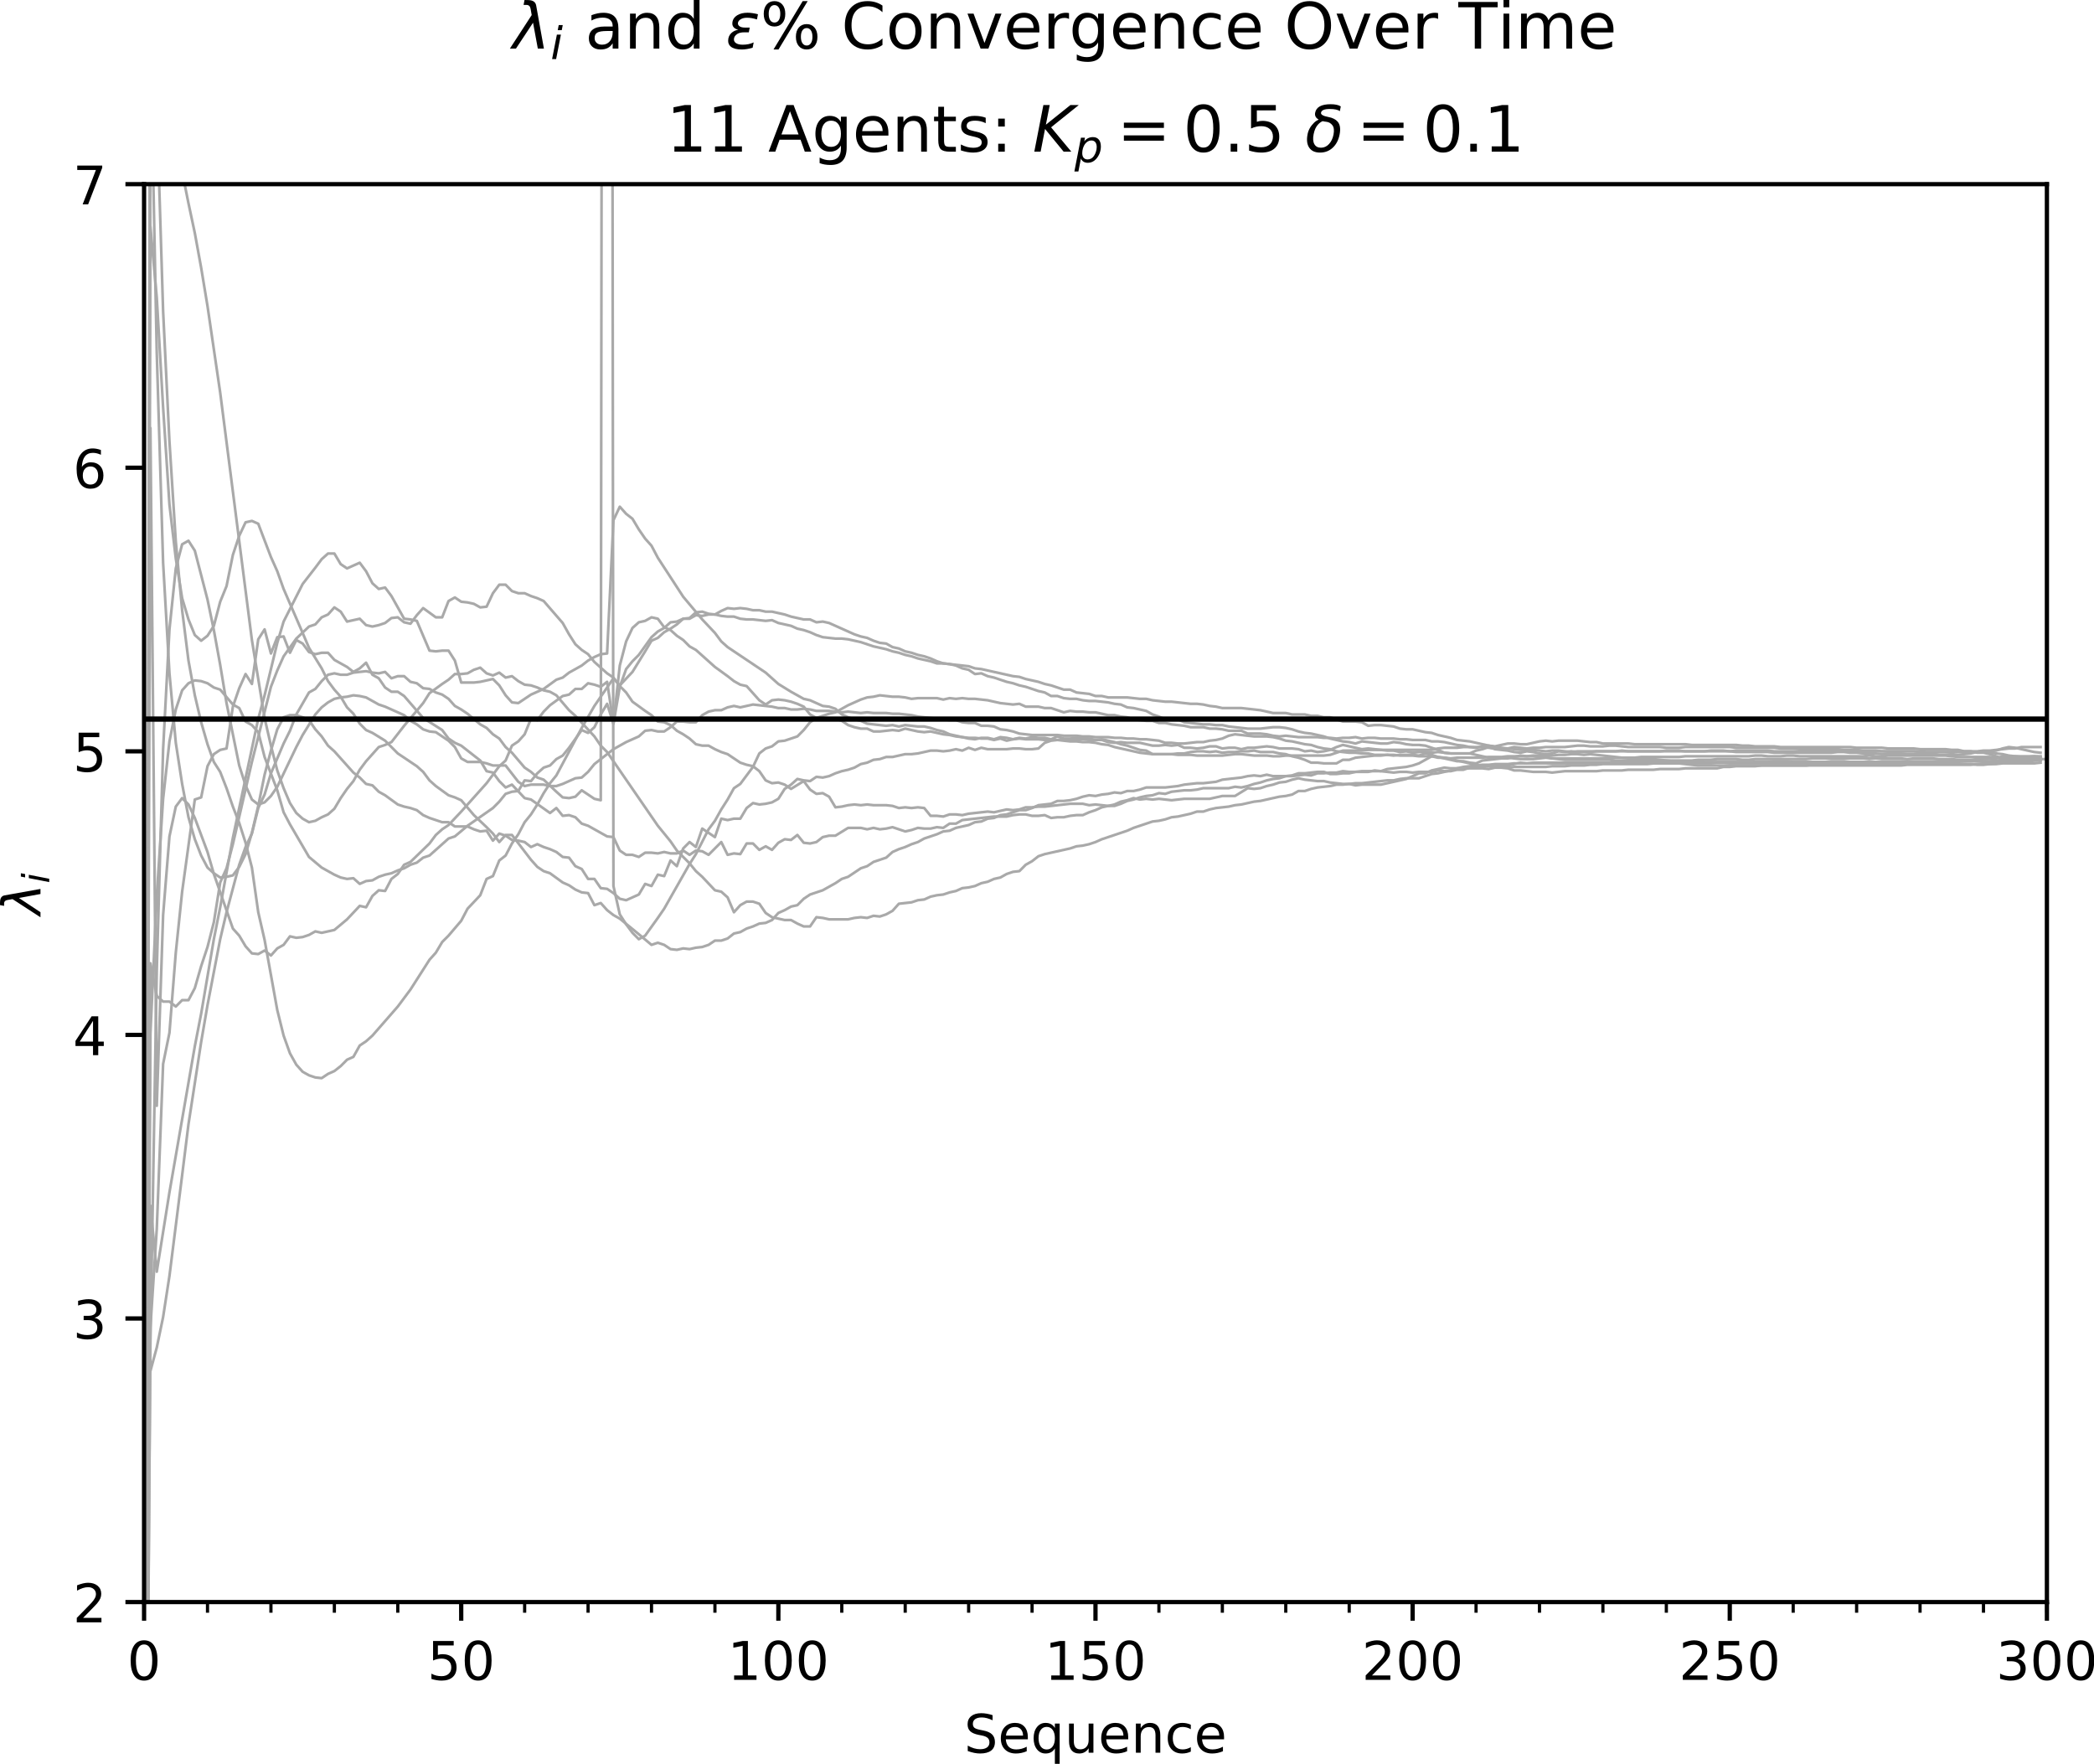 <?xml version="1.0" encoding="utf-8" standalone="no"?>
<!DOCTYPE svg PUBLIC "-//W3C//DTD SVG 1.1//EN"
  "http://www.w3.org/Graphics/SVG/1.1/DTD/svg11.dtd">
<!-- Created with matplotlib (http://matplotlib.org/) -->
<svg height="331pt" version="1.1" viewBox="0 0 393 331" width="393pt" xmlns="http://www.w3.org/2000/svg" xmlns:xlink="http://www.w3.org/1999/xlink">
 <defs>
  <style type="text/css">
*{stroke-linecap:butt;stroke-linejoin:round;}
  </style>
 </defs>
 <g id="figure_1">
  <g id="patch_1">
   <path d="M 0 331.028 
L 393.704 331.028 
L 393.704 0 
L 0 0 
z
" style="fill:#ffffff;"/>
  </g>
  <g id="axes_1">
   <g id="patch_2">
    <path d="M 27.041 300.672 
L 384.161 300.672 
L 384.161 34.56 
L 27.041 34.56 
z
" style="fill:#ffffff;"/>
   </g>
   <g id="matplotlib.axis_1">
    <g id="xtick_1">
     <g id="line2d_1">
      <defs>
       <path d="M 0 0 
L 0 3.5 
" id="mebe2f4b7e8" style="stroke:#000000;stroke-width:0.8;"/>
      </defs>
      <g>
       <use style="stroke:#000000;stroke-width:0.8;" x="27.041" xlink:href="#mebe2f4b7e8" y="300.672"/>
      </g>
     </g>
     <g id="text_1">
      <!-- 0 -->
      <defs>
       <path d="M 31.781 66.406 
Q 24.172 66.406 20.328 58.906 
Q 16.5 51.422 16.5 36.375 
Q 16.5 21.391 20.328 13.891 
Q 24.172 6.391 31.781 6.391 
Q 39.453 6.391 43.281 13.891 
Q 47.125 21.391 47.125 36.375 
Q 47.125 51.422 43.281 58.906 
Q 39.453 66.406 31.781 66.406 
z
M 31.781 74.219 
Q 44.047 74.219 50.516 64.516 
Q 56.984 54.828 56.984 36.375 
Q 56.984 17.969 50.516 8.266 
Q 44.047 -1.422 31.781 -1.422 
Q 19.531 -1.422 13.062 8.266 
Q 6.594 17.969 6.594 36.375 
Q 6.594 54.828 13.062 64.516 
Q 19.531 74.219 31.781 74.219 
z
" id="DejaVuSans-30"/>
      </defs>
      <g transform="translate(23.859 315.27)scale(0.1 -0.1)">
       <use xlink:href="#DejaVuSans-30"/>
      </g>
     </g>
    </g>
    <g id="xtick_2">
     <g id="line2d_2">
      <g>
       <use style="stroke:#000000;stroke-width:0.8;" x="86.561" xlink:href="#mebe2f4b7e8" y="300.672"/>
      </g>
     </g>
     <g id="text_2">
      <!-- 50 -->
      <defs>
       <path d="M 10.797 72.906 
L 49.516 72.906 
L 49.516 64.594 
L 19.828 64.594 
L 19.828 46.734 
Q 21.969 47.469 24.109 47.828 
Q 26.266 48.188 28.422 48.188 
Q 40.625 48.188 47.75 41.5 
Q 54.891 34.812 54.891 23.391 
Q 54.891 11.625 47.562 5.094 
Q 40.234 -1.422 26.906 -1.422 
Q 22.312 -1.422 17.547 -0.641 
Q 12.797 0.141 7.719 1.703 
L 7.719 11.625 
Q 12.109 9.234 16.797 8.062 
Q 21.484 6.891 26.703 6.891 
Q 35.156 6.891 40.078 11.328 
Q 45.016 15.766 45.016 23.391 
Q 45.016 31 40.078 35.438 
Q 35.156 39.891 26.703 39.891 
Q 22.75 39.891 18.812 39.016 
Q 14.891 38.141 10.797 36.281 
z
" id="DejaVuSans-35"/>
      </defs>
      <g transform="translate(80.198 315.27)scale(0.1 -0.1)">
       <use xlink:href="#DejaVuSans-35"/>
       <use x="63.623" xlink:href="#DejaVuSans-30"/>
      </g>
     </g>
    </g>
    <g id="xtick_3">
     <g id="line2d_3">
      <g>
       <use style="stroke:#000000;stroke-width:0.8;" x="146.081" xlink:href="#mebe2f4b7e8" y="300.672"/>
      </g>
     </g>
     <g id="text_3">
      <!-- 100 -->
      <defs>
       <path d="M 12.406 8.297 
L 28.516 8.297 
L 28.516 63.922 
L 10.984 60.406 
L 10.984 69.391 
L 28.422 72.906 
L 38.281 72.906 
L 38.281 8.297 
L 54.391 8.297 
L 54.391 0 
L 12.406 0 
z
" id="DejaVuSans-31"/>
      </defs>
      <g transform="translate(136.537 315.27)scale(0.1 -0.1)">
       <use xlink:href="#DejaVuSans-31"/>
       <use x="63.623" xlink:href="#DejaVuSans-30"/>
       <use x="127.246" xlink:href="#DejaVuSans-30"/>
      </g>
     </g>
    </g>
    <g id="xtick_4">
     <g id="line2d_4">
      <g>
       <use style="stroke:#000000;stroke-width:0.8;" x="205.601" xlink:href="#mebe2f4b7e8" y="300.672"/>
      </g>
     </g>
     <g id="text_4">
      <!-- 150 -->
      <g transform="translate(196.057 315.27)scale(0.1 -0.1)">
       <use xlink:href="#DejaVuSans-31"/>
       <use x="63.623" xlink:href="#DejaVuSans-35"/>
       <use x="127.246" xlink:href="#DejaVuSans-30"/>
      </g>
     </g>
    </g>
    <g id="xtick_5">
     <g id="line2d_5">
      <g>
       <use style="stroke:#000000;stroke-width:0.8;" x="265.121" xlink:href="#mebe2f4b7e8" y="300.672"/>
      </g>
     </g>
     <g id="text_5">
      <!-- 200 -->
      <defs>
       <path d="M 19.188 8.297 
L 53.609 8.297 
L 53.609 0 
L 7.328 0 
L 7.328 8.297 
Q 12.938 14.109 22.625 23.891 
Q 32.328 33.688 34.812 36.531 
Q 39.547 41.844 41.422 45.531 
Q 43.312 49.219 43.312 52.781 
Q 43.312 58.594 39.234 62.25 
Q 35.156 65.922 28.609 65.922 
Q 23.969 65.922 18.812 64.312 
Q 13.672 62.703 7.812 59.422 
L 7.812 69.391 
Q 13.766 71.781 18.938 73 
Q 24.125 74.219 28.422 74.219 
Q 39.75 74.219 46.484 68.547 
Q 53.219 62.891 53.219 53.422 
Q 53.219 48.922 51.531 44.891 
Q 49.859 40.875 45.406 35.406 
Q 44.188 33.984 37.641 27.219 
Q 31.109 20.453 19.188 8.297 
z
" id="DejaVuSans-32"/>
      </defs>
      <g transform="translate(255.577 315.27)scale(0.1 -0.1)">
       <use xlink:href="#DejaVuSans-32"/>
       <use x="63.623" xlink:href="#DejaVuSans-30"/>
       <use x="127.246" xlink:href="#DejaVuSans-30"/>
      </g>
     </g>
    </g>
    <g id="xtick_6">
     <g id="line2d_6">
      <g>
       <use style="stroke:#000000;stroke-width:0.8;" x="324.641" xlink:href="#mebe2f4b7e8" y="300.672"/>
      </g>
     </g>
     <g id="text_6">
      <!-- 250 -->
      <g transform="translate(315.097 315.27)scale(0.1 -0.1)">
       <use xlink:href="#DejaVuSans-32"/>
       <use x="63.623" xlink:href="#DejaVuSans-35"/>
       <use x="127.246" xlink:href="#DejaVuSans-30"/>
      </g>
     </g>
    </g>
    <g id="xtick_7">
     <g id="line2d_7">
      <g>
       <use style="stroke:#000000;stroke-width:0.8;" x="384.161" xlink:href="#mebe2f4b7e8" y="300.672"/>
      </g>
     </g>
     <g id="text_7">
      <!-- 300 -->
      <defs>
       <path d="M 40.578 39.312 
Q 47.656 37.797 51.625 33 
Q 55.609 28.219 55.609 21.188 
Q 55.609 10.406 48.188 4.484 
Q 40.766 -1.422 27.094 -1.422 
Q 22.516 -1.422 17.656 -0.516 
Q 12.797 0.391 7.625 2.203 
L 7.625 11.719 
Q 11.719 9.328 16.594 8.109 
Q 21.484 6.891 26.812 6.891 
Q 36.078 6.891 40.938 10.547 
Q 45.797 14.203 45.797 21.188 
Q 45.797 27.641 41.281 31.266 
Q 36.766 34.906 28.719 34.906 
L 20.219 34.906 
L 20.219 43.016 
L 29.109 43.016 
Q 36.375 43.016 40.234 45.922 
Q 44.094 48.828 44.094 54.297 
Q 44.094 59.906 40.109 62.906 
Q 36.141 65.922 28.719 65.922 
Q 24.656 65.922 20.016 65.031 
Q 15.375 64.156 9.812 62.312 
L 9.812 71.094 
Q 15.438 72.656 20.344 73.438 
Q 25.25 74.219 29.594 74.219 
Q 40.828 74.219 47.359 69.109 
Q 53.906 64.016 53.906 55.328 
Q 53.906 49.266 50.438 45.094 
Q 46.969 40.922 40.578 39.312 
z
" id="DejaVuSans-33"/>
      </defs>
      <g transform="translate(374.617 315.27)scale(0.1 -0.1)">
       <use xlink:href="#DejaVuSans-33"/>
       <use x="63.623" xlink:href="#DejaVuSans-30"/>
       <use x="127.246" xlink:href="#DejaVuSans-30"/>
      </g>
     </g>
    </g>
    <g id="xtick_8">
     <g id="line2d_8">
      <defs>
       <path d="M 0 0 
L 0 2 
" id="mb21db0c295" style="stroke:#000000;stroke-width:0.6;"/>
      </defs>
      <g>
       <use style="stroke:#000000;stroke-width:0.6;" x="27.041" xlink:href="#mb21db0c295" y="300.672"/>
      </g>
     </g>
    </g>
    <g id="xtick_9">
     <g id="line2d_9">
      <g>
       <use style="stroke:#000000;stroke-width:0.6;" x="38.945" xlink:href="#mb21db0c295" y="300.672"/>
      </g>
     </g>
    </g>
    <g id="xtick_10">
     <g id="line2d_10">
      <g>
       <use style="stroke:#000000;stroke-width:0.6;" x="50.849" xlink:href="#mb21db0c295" y="300.672"/>
      </g>
     </g>
    </g>
    <g id="xtick_11">
     <g id="line2d_11">
      <g>
       <use style="stroke:#000000;stroke-width:0.6;" x="62.753" xlink:href="#mb21db0c295" y="300.672"/>
      </g>
     </g>
    </g>
    <g id="xtick_12">
     <g id="line2d_12">
      <g>
       <use style="stroke:#000000;stroke-width:0.6;" x="74.657" xlink:href="#mb21db0c295" y="300.672"/>
      </g>
     </g>
    </g>
    <g id="xtick_13">
     <g id="line2d_13">
      <g>
       <use style="stroke:#000000;stroke-width:0.6;" x="86.561" xlink:href="#mb21db0c295" y="300.672"/>
      </g>
     </g>
    </g>
    <g id="xtick_14">
     <g id="line2d_14">
      <g>
       <use style="stroke:#000000;stroke-width:0.6;" x="98.465" xlink:href="#mb21db0c295" y="300.672"/>
      </g>
     </g>
    </g>
    <g id="xtick_15">
     <g id="line2d_15">
      <g>
       <use style="stroke:#000000;stroke-width:0.6;" x="110.369" xlink:href="#mb21db0c295" y="300.672"/>
      </g>
     </g>
    </g>
    <g id="xtick_16">
     <g id="line2d_16">
      <g>
       <use style="stroke:#000000;stroke-width:0.6;" x="122.273" xlink:href="#mb21db0c295" y="300.672"/>
      </g>
     </g>
    </g>
    <g id="xtick_17">
     <g id="line2d_17">
      <g>
       <use style="stroke:#000000;stroke-width:0.6;" x="134.177" xlink:href="#mb21db0c295" y="300.672"/>
      </g>
     </g>
    </g>
    <g id="xtick_18">
     <g id="line2d_18">
      <g>
       <use style="stroke:#000000;stroke-width:0.6;" x="146.081" xlink:href="#mb21db0c295" y="300.672"/>
      </g>
     </g>
    </g>
    <g id="xtick_19">
     <g id="line2d_19">
      <g>
       <use style="stroke:#000000;stroke-width:0.6;" x="157.985" xlink:href="#mb21db0c295" y="300.672"/>
      </g>
     </g>
    </g>
    <g id="xtick_20">
     <g id="line2d_20">
      <g>
       <use style="stroke:#000000;stroke-width:0.6;" x="169.889" xlink:href="#mb21db0c295" y="300.672"/>
      </g>
     </g>
    </g>
    <g id="xtick_21">
     <g id="line2d_21">
      <g>
       <use style="stroke:#000000;stroke-width:0.6;" x="181.793" xlink:href="#mb21db0c295" y="300.672"/>
      </g>
     </g>
    </g>
    <g id="xtick_22">
     <g id="line2d_22">
      <g>
       <use style="stroke:#000000;stroke-width:0.6;" x="193.697" xlink:href="#mb21db0c295" y="300.672"/>
      </g>
     </g>
    </g>
    <g id="xtick_23">
     <g id="line2d_23">
      <g>
       <use style="stroke:#000000;stroke-width:0.6;" x="205.601" xlink:href="#mb21db0c295" y="300.672"/>
      </g>
     </g>
    </g>
    <g id="xtick_24">
     <g id="line2d_24">
      <g>
       <use style="stroke:#000000;stroke-width:0.6;" x="217.505" xlink:href="#mb21db0c295" y="300.672"/>
      </g>
     </g>
    </g>
    <g id="xtick_25">
     <g id="line2d_25">
      <g>
       <use style="stroke:#000000;stroke-width:0.6;" x="229.409" xlink:href="#mb21db0c295" y="300.672"/>
      </g>
     </g>
    </g>
    <g id="xtick_26">
     <g id="line2d_26">
      <g>
       <use style="stroke:#000000;stroke-width:0.6;" x="241.313" xlink:href="#mb21db0c295" y="300.672"/>
      </g>
     </g>
    </g>
    <g id="xtick_27">
     <g id="line2d_27">
      <g>
       <use style="stroke:#000000;stroke-width:0.6;" x="253.217" xlink:href="#mb21db0c295" y="300.672"/>
      </g>
     </g>
    </g>
    <g id="xtick_28">
     <g id="line2d_28">
      <g>
       <use style="stroke:#000000;stroke-width:0.6;" x="265.121" xlink:href="#mb21db0c295" y="300.672"/>
      </g>
     </g>
    </g>
    <g id="xtick_29">
     <g id="line2d_29">
      <g>
       <use style="stroke:#000000;stroke-width:0.6;" x="277.025" xlink:href="#mb21db0c295" y="300.672"/>
      </g>
     </g>
    </g>
    <g id="xtick_30">
     <g id="line2d_30">
      <g>
       <use style="stroke:#000000;stroke-width:0.6;" x="288.929" xlink:href="#mb21db0c295" y="300.672"/>
      </g>
     </g>
    </g>
    <g id="xtick_31">
     <g id="line2d_31">
      <g>
       <use style="stroke:#000000;stroke-width:0.6;" x="300.833" xlink:href="#mb21db0c295" y="300.672"/>
      </g>
     </g>
    </g>
    <g id="xtick_32">
     <g id="line2d_32">
      <g>
       <use style="stroke:#000000;stroke-width:0.6;" x="312.737" xlink:href="#mb21db0c295" y="300.672"/>
      </g>
     </g>
    </g>
    <g id="xtick_33">
     <g id="line2d_33">
      <g>
       <use style="stroke:#000000;stroke-width:0.6;" x="324.641" xlink:href="#mb21db0c295" y="300.672"/>
      </g>
     </g>
    </g>
    <g id="xtick_34">
     <g id="line2d_34">
      <g>
       <use style="stroke:#000000;stroke-width:0.6;" x="336.545" xlink:href="#mb21db0c295" y="300.672"/>
      </g>
     </g>
    </g>
    <g id="xtick_35">
     <g id="line2d_35">
      <g>
       <use style="stroke:#000000;stroke-width:0.6;" x="348.449" xlink:href="#mb21db0c295" y="300.672"/>
      </g>
     </g>
    </g>
    <g id="xtick_36">
     <g id="line2d_36">
      <g>
       <use style="stroke:#000000;stroke-width:0.6;" x="360.353" xlink:href="#mb21db0c295" y="300.672"/>
      </g>
     </g>
    </g>
    <g id="xtick_37">
     <g id="line2d_37">
      <g>
       <use style="stroke:#000000;stroke-width:0.6;" x="372.257" xlink:href="#mb21db0c295" y="300.672"/>
      </g>
     </g>
    </g>
    <g id="xtick_38">
     <g id="line2d_38">
      <g>
       <use style="stroke:#000000;stroke-width:0.6;" x="384.161" xlink:href="#mb21db0c295" y="300.672"/>
      </g>
     </g>
    </g>
    <g id="text_8">
     <!-- Sequence -->
     <defs>
      <path d="M 53.516 70.516 
L 53.516 60.891 
Q 47.906 63.578 42.922 64.891 
Q 37.938 66.219 33.297 66.219 
Q 25.25 66.219 20.875 63.094 
Q 16.5 59.969 16.5 54.203 
Q 16.5 49.359 19.406 46.891 
Q 22.312 44.438 30.422 42.922 
L 36.375 41.703 
Q 47.406 39.594 52.656 34.297 
Q 57.906 29 57.906 20.125 
Q 57.906 9.516 50.797 4.047 
Q 43.703 -1.422 29.984 -1.422 
Q 24.812 -1.422 18.969 -0.25 
Q 13.141 0.922 6.891 3.219 
L 6.891 13.375 
Q 12.891 10.016 18.656 8.297 
Q 24.422 6.594 29.984 6.594 
Q 38.422 6.594 43.016 9.906 
Q 47.609 13.234 47.609 19.391 
Q 47.609 24.75 44.312 27.781 
Q 41.016 30.812 33.5 32.328 
L 27.484 33.5 
Q 16.453 35.688 11.516 40.375 
Q 6.594 45.062 6.594 53.422 
Q 6.594 63.094 13.406 68.656 
Q 20.219 74.219 32.172 74.219 
Q 37.312 74.219 42.625 73.281 
Q 47.953 72.359 53.516 70.516 
z
" id="DejaVuSans-53"/>
      <path d="M 56.203 29.594 
L 56.203 25.203 
L 14.891 25.203 
Q 15.484 15.922 20.484 11.062 
Q 25.484 6.203 34.422 6.203 
Q 39.594 6.203 44.453 7.469 
Q 49.312 8.734 54.109 11.281 
L 54.109 2.781 
Q 49.266 0.734 44.188 -0.344 
Q 39.109 -1.422 33.891 -1.422 
Q 20.797 -1.422 13.156 6.188 
Q 5.516 13.812 5.516 26.812 
Q 5.516 40.234 12.766 48.109 
Q 20.016 56 32.328 56 
Q 43.359 56 49.781 48.891 
Q 56.203 41.797 56.203 29.594 
z
M 47.219 32.234 
Q 47.125 39.594 43.094 43.984 
Q 39.062 48.391 32.422 48.391 
Q 24.906 48.391 20.391 44.141 
Q 15.875 39.891 15.188 32.172 
z
" id="DejaVuSans-65"/>
      <path d="M 14.797 27.297 
Q 14.797 17.391 18.875 11.75 
Q 22.953 6.109 30.078 6.109 
Q 37.203 6.109 41.297 11.75 
Q 45.406 17.391 45.406 27.297 
Q 45.406 37.203 41.297 42.844 
Q 37.203 48.484 30.078 48.484 
Q 22.953 48.484 18.875 42.844 
Q 14.797 37.203 14.797 27.297 
z
M 45.406 8.203 
Q 42.578 3.328 38.25 0.953 
Q 33.938 -1.422 27.875 -1.422 
Q 17.969 -1.422 11.734 6.484 
Q 5.516 14.406 5.516 27.297 
Q 5.516 40.188 11.734 48.094 
Q 17.969 56 27.875 56 
Q 33.938 56 38.25 53.625 
Q 42.578 51.266 45.406 46.391 
L 45.406 54.688 
L 54.391 54.688 
L 54.391 -20.797 
L 45.406 -20.797 
z
" id="DejaVuSans-71"/>
      <path d="M 8.5 21.578 
L 8.5 54.688 
L 17.484 54.688 
L 17.484 21.922 
Q 17.484 14.156 20.5 10.266 
Q 23.531 6.391 29.594 6.391 
Q 36.859 6.391 41.078 11.031 
Q 45.312 15.672 45.312 23.688 
L 45.312 54.688 
L 54.297 54.688 
L 54.297 0 
L 45.312 0 
L 45.312 8.406 
Q 42.047 3.422 37.719 1 
Q 33.406 -1.422 27.688 -1.422 
Q 18.266 -1.422 13.375 4.438 
Q 8.5 10.297 8.5 21.578 
z
M 31.109 56 
z
" id="DejaVuSans-75"/>
      <path d="M 54.891 33.016 
L 54.891 0 
L 45.906 0 
L 45.906 32.719 
Q 45.906 40.484 42.875 44.328 
Q 39.844 48.188 33.797 48.188 
Q 26.516 48.188 22.312 43.547 
Q 18.109 38.922 18.109 30.906 
L 18.109 0 
L 9.078 0 
L 9.078 54.688 
L 18.109 54.688 
L 18.109 46.188 
Q 21.344 51.125 25.703 53.562 
Q 30.078 56 35.797 56 
Q 45.219 56 50.047 50.172 
Q 54.891 44.344 54.891 33.016 
z
" id="DejaVuSans-6e"/>
      <path d="M 48.781 52.594 
L 48.781 44.188 
Q 44.969 46.297 41.141 47.344 
Q 37.312 48.391 33.406 48.391 
Q 24.656 48.391 19.812 42.844 
Q 14.984 37.312 14.984 27.297 
Q 14.984 17.281 19.812 11.734 
Q 24.656 6.203 33.406 6.203 
Q 37.312 6.203 41.141 7.25 
Q 44.969 8.297 48.781 10.406 
L 48.781 2.094 
Q 45.016 0.344 40.984 -0.531 
Q 36.969 -1.422 32.422 -1.422 
Q 20.062 -1.422 12.781 6.344 
Q 5.516 14.109 5.516 27.297 
Q 5.516 40.672 12.859 48.328 
Q 20.219 56 33.016 56 
Q 37.156 56 41.109 55.141 
Q 45.062 54.297 48.781 52.594 
z
" id="DejaVuSans-63"/>
     </defs>
     <g transform="translate(180.936 328.949)scale(0.1 -0.1)">
      <use xlink:href="#DejaVuSans-53"/>
      <use x="63.477" xlink:href="#DejaVuSans-65"/>
      <use x="125" xlink:href="#DejaVuSans-71"/>
      <use x="188.477" xlink:href="#DejaVuSans-75"/>
      <use x="251.855" xlink:href="#DejaVuSans-65"/>
      <use x="313.379" xlink:href="#DejaVuSans-6e"/>
      <use x="376.758" xlink:href="#DejaVuSans-63"/>
      <use x="431.738" xlink:href="#DejaVuSans-65"/>
     </g>
    </g>
   </g>
   <g id="matplotlib.axis_2">
    <g id="ytick_1">
     <g id="line2d_39">
      <defs>
       <path d="M 0 0 
L -3.5 0 
" id="mfce8941111" style="stroke:#000000;stroke-width:0.8;"/>
      </defs>
      <g>
       <use style="stroke:#000000;stroke-width:0.8;" x="27.041" xlink:href="#mfce8941111" y="300.672"/>
      </g>
     </g>
     <g id="text_9">
      <!-- 2 -->
      <g transform="translate(13.678 304.471)scale(0.1 -0.1)">
       <use xlink:href="#DejaVuSans-32"/>
      </g>
     </g>
    </g>
    <g id="ytick_2">
     <g id="line2d_40">
      <g>
       <use style="stroke:#000000;stroke-width:0.8;" x="27.041" xlink:href="#mfce8941111" y="247.45"/>
      </g>
     </g>
     <g id="text_10">
      <!-- 3 -->
      <g transform="translate(13.678 251.249)scale(0.1 -0.1)">
       <use xlink:href="#DejaVuSans-33"/>
      </g>
     </g>
    </g>
    <g id="ytick_3">
     <g id="line2d_41">
      <g>
       <use style="stroke:#000000;stroke-width:0.8;" x="27.041" xlink:href="#mfce8941111" y="194.227"/>
      </g>
     </g>
     <g id="text_11">
      <!-- 4 -->
      <defs>
       <path d="M 37.797 64.312 
L 12.891 25.391 
L 37.797 25.391 
z
M 35.203 72.906 
L 47.609 72.906 
L 47.609 25.391 
L 58.016 25.391 
L 58.016 17.188 
L 47.609 17.188 
L 47.609 0 
L 37.797 0 
L 37.797 17.188 
L 4.891 17.188 
L 4.891 26.703 
z
" id="DejaVuSans-34"/>
      </defs>
      <g transform="translate(13.678 198.026)scale(0.1 -0.1)">
       <use xlink:href="#DejaVuSans-34"/>
      </g>
     </g>
    </g>
    <g id="ytick_4">
     <g id="line2d_42">
      <g>
       <use style="stroke:#000000;stroke-width:0.8;" x="27.041" xlink:href="#mfce8941111" y="141.005"/>
      </g>
     </g>
     <g id="text_12">
      <!-- 5 -->
      <g transform="translate(13.678 144.804)scale(0.1 -0.1)">
       <use xlink:href="#DejaVuSans-35"/>
      </g>
     </g>
    </g>
    <g id="ytick_5">
     <g id="line2d_43">
      <g>
       <use style="stroke:#000000;stroke-width:0.8;" x="27.041" xlink:href="#mfce8941111" y="87.782"/>
      </g>
     </g>
     <g id="text_13">
      <!-- 6 -->
      <defs>
       <path d="M 33.016 40.375 
Q 26.375 40.375 22.484 35.828 
Q 18.609 31.297 18.609 23.391 
Q 18.609 15.531 22.484 10.953 
Q 26.375 6.391 33.016 6.391 
Q 39.656 6.391 43.531 10.953 
Q 47.406 15.531 47.406 23.391 
Q 47.406 31.297 43.531 35.828 
Q 39.656 40.375 33.016 40.375 
z
M 52.594 71.297 
L 52.594 62.312 
Q 48.875 64.062 45.094 64.984 
Q 41.312 65.922 37.594 65.922 
Q 27.828 65.922 22.672 59.328 
Q 17.531 52.734 16.797 39.406 
Q 19.672 43.656 24.016 45.922 
Q 28.375 48.188 33.594 48.188 
Q 44.578 48.188 50.953 41.516 
Q 57.328 34.859 57.328 23.391 
Q 57.328 12.156 50.688 5.359 
Q 44.047 -1.422 33.016 -1.422 
Q 20.359 -1.422 13.672 8.266 
Q 6.984 17.969 6.984 36.375 
Q 6.984 53.656 15.188 63.938 
Q 23.391 74.219 37.203 74.219 
Q 40.922 74.219 44.703 73.484 
Q 48.484 72.75 52.594 71.297 
z
" id="DejaVuSans-36"/>
      </defs>
      <g transform="translate(13.678 91.582)scale(0.1 -0.1)">
       <use xlink:href="#DejaVuSans-36"/>
      </g>
     </g>
    </g>
    <g id="ytick_6">
     <g id="line2d_44">
      <g>
       <use style="stroke:#000000;stroke-width:0.8;" x="27.041" xlink:href="#mfce8941111" y="34.56"/>
      </g>
     </g>
     <g id="text_14">
      <!-- 7 -->
      <defs>
       <path d="M 8.203 72.906 
L 55.078 72.906 
L 55.078 68.703 
L 28.609 0 
L 18.312 0 
L 43.219 64.594 
L 8.203 64.594 
z
" id="DejaVuSans-37"/>
      </defs>
      <g transform="translate(13.678 38.359)scale(0.1 -0.1)">
       <use xlink:href="#DejaVuSans-37"/>
      </g>
     </g>
    </g>
    <g id="text_15">
     <!-- $\lambda_i$ -->
     <defs>
      <path d="M 36.719 67.438 
L 48.828 0 
L 39.312 0 
L 31.844 40.438 
L 5.125 0 
L -4.391 0 
L 29.734 52.438 
L 28.031 62.109 
Q 26.953 68.266 21.734 68.266 
L 17.047 68.266 
L 18.5 75.984 
L 24.219 75.875 
Q 35.203 75.734 36.719 67.438 
z
" id="DejaVuSans-Oblique-3bb"/>
      <path d="M 18.312 75.984 
L 27.297 75.984 
L 25.094 64.594 
L 16.109 64.594 
z
M 14.203 54.688 
L 23.188 54.688 
L 12.5 0 
L 3.516 0 
z
" id="DejaVuSans-Oblique-69"/>
     </defs>
     <g transform="translate(7.598 171.716)rotate(-90)scale(0.1 -0.1)">
      <use transform="translate(0 0.016)" xlink:href="#DejaVuSans-Oblique-3bb"/>
      <use transform="translate(59.18 -16.391)scale(0.7)" xlink:href="#DejaVuSans-Oblique-69"/>
     </g>
    </g>
   </g>
   <g id="line2d_45">
    <path clip-path="url(#p1aead60370)" d="M 27.615 332.028 
L 28.231 251.441 
L 29.421 182.119 
L 30.612 140.606 
L 31.802 118.119 
L 32.993 106.676 
L 34.183 102.152 
L 35.373 101.487 
L 36.564 103.35 
L 38.945 112.531 
L 40.135 118.252 
L 41.325 124.772 
L 42.516 131.957 
L 44.897 143.666 
L 46.087 147.391 
L 47.277 150.053 
L 48.468 150.984 
L 49.658 150.585 
L 50.849 149.387 
L 52.039 147.658 
L 55.61 140.206 
L 56.801 137.944 
L 59.181 134.086 
L 60.372 132.755 
L 61.562 131.824 
L 62.753 131.159 
L 63.943 130.893 
L 65.133 130.759 
L 66.324 130.493 
L 67.514 130.626 
L 68.705 130.893 
L 71.085 132.223 
L 72.276 132.622 
L 75.847 134.219 
L 77.037 135.283 
L 78.228 135.949 
L 79.418 136.88 
L 80.609 137.279 
L 81.799 137.412 
L 84.18 139.009 
L 85.37 140.206 
L 86.561 142.335 
L 87.751 143.001 
L 90.132 143.001 
L 91.322 143.267 
L 92.513 143.666 
L 94.893 143.666 
L 97.274 146.726 
L 98.465 147.525 
L 99.655 147.258 
L 102.036 147.258 
L 103.226 147.525 
L 104.417 147.525 
L 105.607 147.125 
L 107.988 146.061 
L 109.178 145.928 
L 110.369 144.863 
L 111.559 143.4 
L 115.13 140.606 
L 117.511 139.275 
L 119.892 138.211 
L 121.082 137.146 
L 122.273 137.013 
L 123.463 137.279 
L 124.653 137.279 
L 125.844 136.481 
L 127.034 135.416 
L 128.225 135.416 
L 129.415 135.549 
L 130.605 135.549 
L 131.796 134.219 
L 132.986 133.554 
L 134.177 133.288 
L 135.367 133.288 
L 136.557 132.755 
L 137.748 132.489 
L 138.938 132.755 
L 141.319 132.223 
L 144.89 132.622 
L 146.081 132.888 
L 147.271 132.888 
L 148.461 133.154 
L 149.652 133.154 
L 150.842 133.021 
L 152.033 133.154 
L 153.223 133.421 
L 155.604 133.421 
L 157.985 133.687 
L 159.175 133.554 
L 161.556 133.82 
L 162.746 133.687 
L 163.937 133.82 
L 166.317 133.82 
L 167.508 133.953 
L 168.698 133.953 
L 171.079 134.219 
L 172.269 134.485 
L 178.221 135.15 
L 179.412 135.15 
L 180.602 135.549 
L 181.793 135.683 
L 182.983 135.683 
L 184.173 136.215 
L 185.364 136.215 
L 186.554 136.348 
L 187.745 136.88 
L 188.935 137.013 
L 190.125 137.279 
L 191.316 137.678 
L 193.697 137.944 
L 198.458 137.944 
L 199.649 138.078 
L 202.029 138.078 
L 203.22 138.211 
L 204.41 138.211 
L 205.601 138.344 
L 207.981 138.344 
L 209.172 138.477 
L 210.362 138.477 
L 211.553 138.61 
L 212.743 138.61 
L 213.933 138.743 
L 215.124 138.743 
L 217.505 139.009 
L 218.695 139.408 
L 219.885 139.408 
L 221.076 139.541 
L 222.266 139.541 
L 224.647 139.275 
L 225.837 139.275 
L 227.028 139.009 
L 228.218 138.876 
L 229.409 138.61 
L 230.599 138.078 
L 231.789 137.811 
L 235.361 138.211 
L 237.741 138.211 
L 238.932 138.344 
L 240.122 138.61 
L 241.313 139.009 
L 242.503 139.142 
L 244.884 139.674 
L 246.074 139.807 
L 247.265 140.206 
L 248.455 140.473 
L 249.645 140.606 
L 250.836 141.005 
L 253.217 141.271 
L 254.407 141.271 
L 255.597 141.404 
L 256.788 141.404 
L 257.978 141.67 
L 261.549 141.67 
L 262.74 141.803 
L 265.121 141.803 
L 266.311 141.936 
L 268.692 141.936 
L 271.073 142.202 
L 278.215 143.799 
L 279.405 143.799 
L 282.977 144.198 
L 284.167 144.597 
L 285.357 144.597 
L 287.738 144.863 
L 290.119 144.863 
L 291.309 144.996 
L 293.69 144.73 
L 299.642 144.73 
L 300.833 144.597 
L 304.404 144.597 
L 305.594 144.464 
L 310.356 144.464 
L 311.546 144.331 
L 315.117 144.331 
L 316.308 144.198 
L 322.26 144.198 
L 323.45 143.932 
L 324.641 143.932 
L 325.831 143.799 
L 329.402 143.799 
L 330.593 143.666 
L 356.781 143.666 
L 357.972 143.533 
L 369.876 143.533 
L 371.066 143.4 
L 373.447 143.4 
L 374.637 143.267 
L 375.828 143.001 
L 377.018 143.001 
L 378.209 142.868 
L 379.399 142.868 
L 380.589 142.735 
L 382.97 142.735 
L 382.97 142.735 
" style="fill:none;stroke:#a9a9a9;stroke-linecap:square;stroke-width:0.5;"/>
   </g>
   <g id="line2d_46">
    <path clip-path="url(#p1aead60370)" d="M 27.276 332.028 
L 28.231 27.641 
L 29.421 16.198 
L 30.612 16.597 
L 31.802 20.456 
L 35.373 38.152 
L 36.564 43.741 
L 37.754 50.261 
L 38.945 57.446 
L 41.325 73.678 
L 47.277 120.115 
L 49.658 134.751 
L 50.849 139.94 
L 52.039 144.597 
L 53.229 147.924 
L 54.42 150.718 
L 55.61 152.581 
L 56.801 153.645 
L 57.991 154.31 
L 59.181 154.044 
L 60.372 153.379 
L 61.562 152.847 
L 62.753 151.782 
L 63.943 149.786 
L 65.133 148.057 
L 66.324 146.593 
L 67.514 144.464 
L 68.705 142.868 
L 71.085 140.206 
L 72.276 139.807 
L 73.466 139.275 
L 75.847 136.215 
L 79.418 131.957 
L 80.609 130.094 
L 82.989 128.364 
L 84.18 127.566 
L 85.37 126.502 
L 86.561 126.502 
L 87.751 126.369 
L 88.941 125.703 
L 90.132 125.304 
L 91.322 126.369 
L 92.513 126.768 
L 93.703 126.236 
L 94.893 127.167 
L 96.084 126.901 
L 97.274 127.832 
L 98.465 128.498 
L 99.655 128.631 
L 100.845 129.03 
L 102.036 129.562 
L 103.226 129.828 
L 104.417 130.493 
L 106.797 133.288 
L 107.988 134.352 
L 111.559 138.211 
L 112.749 139.94 
L 113.94 141.138 
L 123.463 154.976 
L 125.844 157.903 
L 127.034 159.633 
L 129.415 162.028 
L 130.605 163.491 
L 131.796 164.556 
L 134.177 167.084 
L 135.367 167.35 
L 136.557 168.414 
L 137.748 171.208 
L 138.938 169.878 
L 140.129 169.213 
L 141.319 169.213 
L 142.509 169.612 
L 143.7 171.342 
L 144.89 172.14 
L 147.271 172.672 
L 148.461 172.672 
L 149.652 173.337 
L 150.842 173.87 
L 152.033 173.87 
L 153.223 172.14 
L 154.413 172.273 
L 155.604 172.539 
L 159.175 172.539 
L 160.365 172.273 
L 161.556 172.14 
L 162.746 172.273 
L 163.937 171.874 
L 165.127 172.007 
L 166.317 171.608 
L 167.508 170.942 
L 168.698 169.612 
L 171.079 169.346 
L 172.269 168.947 
L 173.46 168.813 
L 174.65 168.281 
L 175.841 168.015 
L 177.031 167.882 
L 178.221 167.483 
L 179.412 167.217 
L 180.602 166.685 
L 181.793 166.552 
L 182.983 166.285 
L 184.173 165.753 
L 185.364 165.487 
L 186.554 164.955 
L 187.745 164.689 
L 188.935 164.023 
L 190.125 163.624 
L 191.316 163.491 
L 192.506 162.294 
L 193.697 161.628 
L 194.887 160.697 
L 196.077 160.298 
L 200.839 159.233 
L 202.029 158.834 
L 203.22 158.701 
L 204.41 158.435 
L 205.601 158.036 
L 206.791 157.504 
L 211.553 155.907 
L 212.743 155.375 
L 216.314 154.177 
L 217.505 154.044 
L 218.695 153.778 
L 219.885 153.379 
L 221.076 153.246 
L 223.457 152.714 
L 224.647 152.315 
L 225.837 152.315 
L 227.028 151.915 
L 228.218 151.649 
L 230.599 151.383 
L 231.789 151.117 
L 232.98 150.984 
L 235.361 150.452 
L 236.551 150.319 
L 240.122 149.52 
L 241.313 149.387 
L 242.503 149.121 
L 243.693 148.456 
L 244.884 148.456 
L 246.074 148.057 
L 247.265 147.791 
L 249.645 147.525 
L 250.836 147.258 
L 252.026 147.258 
L 254.407 146.992 
L 255.597 146.992 
L 260.359 146.46 
L 261.549 146.46 
L 262.74 146.194 
L 263.93 146.061 
L 266.311 146.061 
L 268.692 145.263 
L 269.882 145.13 
L 272.263 144.597 
L 273.453 144.198 
L 274.644 143.932 
L 278.215 143.533 
L 279.405 143.533 
L 280.596 143.4 
L 282.977 143.4 
L 284.167 143.267 
L 286.548 143.267 
L 287.738 143.134 
L 323.45 143.134 
L 324.641 143.267 
L 353.21 143.267 
L 354.401 143.134 
L 355.591 143.134 
L 356.781 143.001 
L 362.733 143.001 
L 363.924 142.868 
L 371.066 142.868 
L 372.257 143.001 
L 373.447 143.001 
L 374.637 143.134 
L 377.018 143.134 
L 378.209 143.001 
L 380.589 143.001 
L 381.78 142.735 
L 382.97 142.601 
L 382.97 142.601 
" style="fill:none;stroke:#a9a9a9;stroke-linecap:square;stroke-width:0.5;"/>
   </g>
   <g id="line2d_47">
    <path clip-path="url(#p1aead60370)" d="M 27.286 332.028 
L 28.231 42.543 
L 29.421 55.849 
L 30.612 76.473 
L 31.802 94.701 
L 32.993 104.814 
L 34.183 112.265 
L 35.373 116.256 
L 36.564 119.184 
L 37.754 120.248 
L 38.945 119.317 
L 40.135 117.454 
L 41.325 112.93 
L 42.516 110.003 
L 43.706 104.148 
L 44.897 100.556 
L 46.087 98.028 
L 47.277 97.762 
L 48.468 98.294 
L 50.849 104.547 
L 52.039 107.209 
L 53.229 110.535 
L 56.801 118.784 
L 57.991 121.579 
L 60.372 125.437 
L 61.562 127.832 
L 62.753 129.429 
L 63.943 130.759 
L 65.133 132.755 
L 66.324 133.953 
L 67.514 135.816 
L 68.705 137.013 
L 69.895 137.545 
L 72.276 139.009 
L 74.657 141.404 
L 78.228 143.799 
L 79.418 144.863 
L 80.609 146.46 
L 81.799 147.525 
L 84.18 149.254 
L 85.37 149.653 
L 86.561 150.186 
L 88.941 152.98 
L 91.322 155.242 
L 92.513 156.439 
L 93.703 158.036 
L 94.893 156.705 
L 96.084 156.705 
L 99.655 161.362 
L 100.845 162.693 
L 102.036 163.491 
L 103.226 163.89 
L 105.607 165.62 
L 106.797 166.152 
L 107.988 166.951 
L 109.178 167.483 
L 110.369 167.616 
L 111.559 169.878 
L 112.749 169.479 
L 113.94 170.809 
L 115.13 171.741 
L 116.321 172.406 
L 119.892 175.333 
L 122.273 177.329 
L 123.463 176.93 
L 124.653 177.329 
L 125.844 178.127 
L 127.034 178.26 
L 128.225 177.994 
L 129.415 178.127 
L 130.605 177.861 
L 131.796 177.728 
L 132.986 177.329 
L 134.177 176.531 
L 135.367 176.531 
L 136.557 176.132 
L 137.748 175.2 
L 138.938 174.934 
L 140.129 174.269 
L 141.319 173.87 
L 142.509 173.337 
L 143.7 173.204 
L 144.89 172.672 
L 146.081 171.342 
L 147.271 170.809 
L 148.461 170.144 
L 149.652 169.878 
L 150.842 168.68 
L 152.033 167.882 
L 154.413 167.084 
L 156.794 165.753 
L 157.985 164.955 
L 159.175 164.556 
L 161.556 162.959 
L 162.746 162.56 
L 163.937 161.762 
L 166.317 160.963 
L 167.508 159.899 
L 168.698 159.367 
L 169.889 158.967 
L 171.079 158.435 
L 172.269 158.036 
L 173.46 157.371 
L 175.841 156.572 
L 177.031 156.04 
L 178.221 155.907 
L 179.412 155.375 
L 181.793 154.843 
L 182.983 154.31 
L 184.173 154.177 
L 185.364 153.645 
L 186.554 153.512 
L 187.745 152.98 
L 188.935 152.847 
L 191.316 152.048 
L 192.506 152.048 
L 193.697 151.649 
L 194.887 151.117 
L 197.268 150.851 
L 198.458 150.319 
L 199.649 150.319 
L 200.839 150.186 
L 202.029 149.92 
L 203.22 149.52 
L 204.41 149.254 
L 205.601 149.387 
L 206.791 149.121 
L 207.981 148.988 
L 209.172 148.722 
L 210.362 148.855 
L 211.553 148.456 
L 212.743 148.456 
L 213.933 148.19 
L 215.124 147.791 
L 218.695 147.791 
L 221.076 147.525 
L 222.266 147.258 
L 224.647 146.992 
L 225.837 146.992 
L 228.218 146.726 
L 229.409 146.327 
L 232.98 145.928 
L 234.17 145.662 
L 235.361 145.529 
L 236.551 145.662 
L 237.741 145.396 
L 238.932 145.662 
L 242.503 145.662 
L 244.884 145.396 
L 246.074 145.529 
L 247.265 145.13 
L 248.455 145.13 
L 249.645 144.996 
L 250.836 144.996 
L 252.026 144.73 
L 253.217 144.863 
L 256.788 144.863 
L 257.978 144.597 
L 261.549 144.996 
L 262.74 144.863 
L 263.93 144.863 
L 265.121 144.996 
L 266.311 144.863 
L 268.692 144.863 
L 269.882 144.597 
L 271.073 144.73 
L 272.263 144.73 
L 273.453 144.464 
L 274.644 144.464 
L 275.834 144.065 
L 278.215 143.799 
L 280.596 143.799 
L 281.786 143.666 
L 282.977 143.666 
L 285.357 143.134 
L 286.548 143.267 
L 315.117 143.267 
L 318.689 143.666 
L 338.925 143.666 
L 341.306 143.4 
L 355.591 143.4 
L 356.781 143.267 
L 367.495 143.267 
L 368.685 143.4 
L 369.876 143.4 
L 371.066 143.533 
L 372.257 143.533 
L 373.447 143.4 
L 374.637 143.4 
L 375.828 143.267 
L 381.78 143.267 
L 382.97 143.134 
L 382.97 143.134 
" style="fill:none;stroke:#a9a9a9;stroke-linecap:square;stroke-width:0.5;"/>
   </g>
   <g id="line2d_48">
    <path clip-path="url(#p1aead60370)" d="M 27.436 332.028 
L 28.231 180.789 
L 29.421 186.909 
L 30.612 187.974 
L 31.802 187.974 
L 32.993 188.905 
L 34.183 187.707 
L 35.373 187.707 
L 36.564 185.445 
L 37.754 181.321 
L 38.945 177.728 
L 40.135 173.071 
L 41.325 165.62 
L 42.516 162.959 
L 43.706 158.435 
L 47.277 143.001 
L 50.849 128.897 
L 52.039 125.836 
L 53.229 123.175 
L 55.61 119.849 
L 57.991 117.587 
L 59.181 117.188 
L 60.372 115.857 
L 61.562 115.325 
L 62.753 113.994 
L 63.943 114.793 
L 65.133 116.656 
L 67.514 116.123 
L 68.705 117.321 
L 69.895 117.587 
L 71.085 117.321 
L 72.276 116.922 
L 73.466 115.99 
L 74.657 115.857 
L 75.847 116.789 
L 77.037 117.055 
L 78.228 115.458 
L 79.418 114.127 
L 81.799 115.857 
L 82.989 115.857 
L 84.18 112.797 
L 85.37 112.132 
L 86.561 112.93 
L 87.751 113.063 
L 88.941 113.329 
L 90.132 113.994 
L 91.322 113.861 
L 92.513 111.333 
L 93.703 109.737 
L 94.893 109.737 
L 96.084 110.934 
L 97.274 111.333 
L 98.465 111.333 
L 99.655 111.866 
L 100.845 112.265 
L 102.036 112.797 
L 105.607 116.922 
L 106.797 119.051 
L 107.988 120.913 
L 109.178 121.978 
L 110.369 122.776 
L 111.559 124.24 
L 113.94 126.369 
L 115.13 127.167 
L 116.321 128.764 
L 117.511 129.961 
L 118.701 131.691 
L 121.082 133.421 
L 122.273 134.219 
L 123.463 135.416 
L 124.653 135.549 
L 125.844 136.082 
L 127.034 137.146 
L 128.225 137.811 
L 129.415 138.61 
L 130.605 139.674 
L 131.796 139.94 
L 132.986 139.94 
L 134.177 140.606 
L 135.367 141.138 
L 136.557 141.537 
L 138.938 143.134 
L 140.129 143.533 
L 141.319 143.799 
L 142.509 144.73 
L 143.7 146.46 
L 144.89 146.992 
L 146.081 146.859 
L 147.271 147.258 
L 148.461 148.057 
L 150.842 146.593 
L 152.033 148.19 
L 153.223 148.988 
L 154.413 148.855 
L 155.604 149.52 
L 156.794 151.516 
L 157.985 151.383 
L 159.175 151.117 
L 160.365 150.984 
L 161.556 151.117 
L 162.746 150.984 
L 163.937 151.117 
L 166.317 151.117 
L 167.508 151.25 
L 168.698 151.649 
L 169.889 151.516 
L 171.079 151.649 
L 172.269 151.516 
L 173.46 151.649 
L 174.65 153.113 
L 175.841 153.113 
L 177.031 153.246 
L 178.221 152.847 
L 179.412 152.847 
L 180.602 152.98 
L 181.793 152.714 
L 185.364 152.315 
L 186.554 152.448 
L 188.935 151.915 
L 190.125 152.048 
L 191.316 151.915 
L 192.506 151.516 
L 193.697 151.516 
L 194.887 151.383 
L 196.077 151.383 
L 200.839 150.851 
L 203.22 150.851 
L 204.41 151.117 
L 205.601 150.984 
L 207.981 151.25 
L 209.172 151.25 
L 210.362 150.851 
L 211.553 150.319 
L 212.743 150.053 
L 213.933 149.653 
L 215.124 149.387 
L 216.314 149.254 
L 217.505 148.855 
L 218.695 148.988 
L 219.885 148.589 
L 222.266 148.323 
L 223.457 148.323 
L 224.647 148.19 
L 225.837 147.924 
L 230.599 147.924 
L 231.789 147.658 
L 232.98 147.791 
L 234.17 147.525 
L 235.361 147.125 
L 236.551 146.859 
L 237.741 146.46 
L 238.932 146.194 
L 240.122 146.061 
L 241.313 145.662 
L 242.503 145.529 
L 243.693 145.13 
L 244.884 145.13 
L 247.265 144.863 
L 248.455 144.863 
L 249.645 145.263 
L 250.836 145.263 
L 252.026 145.13 
L 253.217 145.13 
L 254.407 144.863 
L 255.597 144.73 
L 259.169 144.73 
L 260.359 144.331 
L 263.93 143.932 
L 265.121 143.666 
L 266.311 143.267 
L 268.692 141.936 
L 269.882 142.202 
L 271.073 142.202 
L 272.263 142.335 
L 273.453 142.202 
L 278.215 142.202 
L 279.405 142.069 
L 281.786 142.069 
L 282.977 141.936 
L 286.548 141.936 
L 287.738 141.803 
L 291.309 141.803 
L 292.5 141.67 
L 293.69 141.67 
L 294.881 141.537 
L 296.071 141.537 
L 297.261 141.67 
L 298.452 141.537 
L 305.594 142.335 
L 307.975 142.335 
L 309.165 142.468 
L 310.356 142.468 
L 312.737 142.735 
L 317.498 142.735 
L 318.689 142.601 
L 321.069 142.601 
L 322.26 142.468 
L 325.831 142.468 
L 327.021 142.601 
L 328.212 142.601 
L 329.402 142.468 
L 338.925 142.468 
L 340.116 142.335 
L 356.781 142.335 
L 357.972 142.468 
L 359.162 142.335 
L 362.733 142.335 
L 363.924 142.468 
L 366.305 142.468 
L 367.495 142.601 
L 369.876 142.601 
L 371.066 142.468 
L 372.257 142.468 
L 373.447 142.335 
L 374.637 142.335 
L 375.828 141.936 
L 377.018 142.069 
L 378.209 141.936 
L 382.97 141.936 
L 382.97 141.936 
" style="fill:none;stroke:#a9a9a9;stroke-linecap:square;stroke-width:0.5;"/>
   </g>
   <g id="line2d_49">
    <path clip-path="url(#p1aead60370)" d="M 27.535 332.028 
L 28.231 226.294 
L 29.421 238.668 
L 31.802 223.766 
L 36.564 196.356 
L 37.754 190.236 
L 40.135 176.265 
L 41.325 170.277 
L 43.706 157.238 
L 48.468 134.884 
L 49.658 130.493 
L 52.039 120.647 
L 53.229 116.656 
L 56.801 109.604 
L 59.181 106.543 
L 60.372 104.947 
L 61.562 103.882 
L 62.753 103.882 
L 63.943 105.878 
L 65.133 106.676 
L 67.514 105.612 
L 68.705 107.209 
L 69.895 109.471 
L 71.085 110.535 
L 72.276 110.269 
L 73.466 111.866 
L 75.847 116.123 
L 77.037 116.256 
L 78.228 116.522 
L 80.609 122.111 
L 81.799 122.244 
L 82.989 122.111 
L 84.18 122.111 
L 85.37 123.974 
L 86.561 128.098 
L 88.941 128.098 
L 90.132 127.965 
L 92.513 127.433 
L 93.703 128.631 
L 94.893 130.493 
L 96.084 131.824 
L 97.274 131.957 
L 99.655 130.36 
L 102.036 129.296 
L 104.417 127.566 
L 105.607 127.167 
L 106.797 126.236 
L 109.178 124.905 
L 110.369 123.974 
L 111.559 123.308 
L 112.749 122.776 
L 113.94 122.643 
L 115.13 97.629 
L 116.321 95.1 
L 117.511 96.431 
L 118.701 97.362 
L 119.892 99.358 
L 121.082 101.088 
L 122.273 102.419 
L 123.463 104.68 
L 128.225 111.999 
L 131.796 116.256 
L 134.177 118.784 
L 135.367 120.381 
L 136.557 121.446 
L 143.7 126.236 
L 146.081 128.364 
L 148.461 129.828 
L 150.842 131.159 
L 152.033 131.425 
L 154.413 132.489 
L 155.604 132.622 
L 156.794 133.021 
L 157.985 134.086 
L 159.175 134.618 
L 160.365 135.017 
L 161.556 135.283 
L 162.746 135.816 
L 166.317 136.215 
L 167.508 136.082 
L 168.698 136.348 
L 169.889 136.082 
L 172.269 136.348 
L 173.46 136.348 
L 174.65 136.614 
L 175.841 137.013 
L 177.031 137.279 
L 178.221 137.811 
L 180.602 138.344 
L 181.793 138.477 
L 182.983 138.477 
L 184.173 138.61 
L 185.364 138.61 
L 186.554 138.876 
L 187.745 138.61 
L 188.935 139.009 
L 190.125 138.743 
L 191.316 138.61 
L 192.506 138.743 
L 194.887 138.743 
L 196.077 138.876 
L 198.458 138.876 
L 200.839 139.142 
L 202.029 139.142 
L 203.22 139.275 
L 204.41 139.275 
L 205.601 139.408 
L 206.791 139.674 
L 207.981 139.807 
L 209.172 140.206 
L 213.933 141.271 
L 216.314 141.537 
L 219.885 141.537 
L 221.076 141.67 
L 223.457 141.67 
L 224.647 141.803 
L 229.409 141.803 
L 231.789 141.537 
L 232.98 141.537 
L 235.361 141.803 
L 237.741 141.803 
L 238.932 141.936 
L 240.122 141.936 
L 241.313 141.803 
L 248.455 141.803 
L 249.645 141.67 
L 252.026 140.872 
L 255.597 140.872 
L 256.788 140.739 
L 268.692 140.739 
L 269.882 140.473 
L 271.073 140.34 
L 273.453 140.34 
L 274.644 140.206 
L 278.215 140.206 
L 280.596 140.473 
L 282.977 140.473 
L 285.357 140.739 
L 287.738 140.739 
L 290.119 141.005 
L 291.309 140.872 
L 292.5 140.872 
L 294.881 141.138 
L 296.071 141.005 
L 319.879 141.005 
L 321.069 140.872 
L 323.45 140.872 
L 324.641 141.005 
L 325.831 140.872 
L 331.783 140.872 
L 332.973 141.005 
L 360.353 141.005 
L 361.543 141.138 
L 372.257 141.138 
L 375.828 141.537 
L 377.018 141.803 
L 380.589 142.202 
L 381.78 142.202 
L 382.97 142.335 
L 382.97 142.335 
" style="fill:none;stroke:#a9a9a9;stroke-linecap:square;stroke-width:0.5;"/>
   </g>
   <g id="line2d_50">
    <path clip-path="url(#p1aead60370)" d="M 27.25 332.028 
L 28.181 -1 
M 28.769 -1 
L 30.612 58.377 
L 31.802 82.859 
L 32.993 101.62 
L 34.183 114.527 
L 35.373 123.974 
L 36.564 130.493 
L 37.754 135.549 
L 38.945 139.674 
L 40.135 143.001 
L 41.325 144.863 
L 42.516 147.924 
L 43.706 151.383 
L 44.897 154.443 
L 46.087 158.169 
L 47.277 162.826 
L 48.468 171.208 
L 49.658 176.398 
L 52.039 189.57 
L 53.229 194.36 
L 54.42 197.687 
L 55.61 199.816 
L 56.801 201.146 
L 57.991 201.811 
L 59.181 202.211 
L 60.372 202.344 
L 61.562 201.545 
L 62.753 201.013 
L 63.943 200.082 
L 65.133 198.884 
L 66.324 198.352 
L 67.514 196.223 
L 68.705 195.425 
L 69.895 194.36 
L 74.657 188.905 
L 77.037 185.712 
L 80.609 180.123 
L 81.799 178.793 
L 82.989 176.797 
L 84.18 175.599 
L 86.561 172.805 
L 87.751 170.543 
L 90.132 168.015 
L 91.322 164.955 
L 92.513 164.423 
L 93.703 161.495 
L 94.893 160.564 
L 96.084 158.302 
L 97.274 156.572 
L 98.465 154.31 
L 99.655 152.847 
L 100.845 150.984 
L 102.036 148.855 
L 103.226 146.992 
L 104.417 145.529 
L 109.178 136.614 
L 111.559 132.489 
L 115.13 127.3 
L 116.321 128.631 
L 118.701 126.103 
L 121.082 122.244 
L 122.273 120.248 
L 123.463 119.716 
L 124.653 118.651 
L 125.844 117.986 
L 127.034 117.188 
L 128.225 116.123 
L 129.415 115.99 
L 130.605 114.926 
L 131.796 114.793 
L 132.986 115.192 
L 134.177 115.325 
L 135.367 114.66 
L 136.557 114.127 
L 137.748 114.261 
L 138.938 114.127 
L 140.129 114.261 
L 141.319 114.527 
L 142.509 114.527 
L 143.7 114.793 
L 144.89 114.793 
L 147.271 115.325 
L 148.461 115.724 
L 150.842 116.256 
L 152.033 116.256 
L 153.223 116.789 
L 154.413 116.656 
L 155.604 116.922 
L 160.365 119.051 
L 161.556 119.45 
L 162.746 119.716 
L 163.937 120.248 
L 165.127 120.647 
L 166.317 120.78 
L 167.508 121.446 
L 168.698 121.712 
L 169.889 122.244 
L 171.079 122.51 
L 172.269 122.909 
L 173.46 123.175 
L 174.65 123.574 
L 175.841 124.107 
L 177.031 124.506 
L 178.221 124.639 
L 179.412 124.905 
L 180.602 125.437 
L 181.793 125.703 
L 182.983 126.502 
L 184.173 126.369 
L 185.364 126.901 
L 186.554 127.167 
L 188.935 127.965 
L 190.125 128.231 
L 191.316 128.631 
L 192.506 128.897 
L 194.887 129.695 
L 196.077 129.961 
L 197.268 130.626 
L 198.458 130.626 
L 199.649 131.026 
L 200.839 131.159 
L 202.029 131.159 
L 203.22 131.425 
L 204.41 131.558 
L 205.601 131.558 
L 207.981 131.824 
L 209.172 132.09 
L 210.362 132.223 
L 211.553 132.755 
L 212.743 132.888 
L 215.124 133.421 
L 216.314 134.086 
L 217.505 134.485 
L 218.695 135.017 
L 219.885 134.884 
L 221.076 135.017 
L 222.266 135.549 
L 225.837 135.949 
L 227.028 135.949 
L 228.218 136.082 
L 229.409 136.082 
L 230.599 136.348 
L 234.17 136.747 
L 236.551 136.747 
L 238.932 136.481 
L 240.122 136.481 
L 241.313 136.614 
L 242.503 136.88 
L 243.693 137.279 
L 244.884 137.545 
L 246.074 137.678 
L 248.455 138.211 
L 249.645 138.61 
L 252.026 139.142 
L 253.217 139.275 
L 254.407 139.541 
L 255.597 139.142 
L 259.169 139.541 
L 260.359 139.541 
L 261.549 139.275 
L 262.74 139.408 
L 263.93 139.674 
L 265.121 139.807 
L 266.311 139.807 
L 267.501 139.94 
L 269.882 140.739 
L 271.073 141.271 
L 272.263 141.404 
L 275.834 141.404 
L 279.405 142.202 
L 282.977 142.202 
L 285.357 142.468 
L 287.738 142.468 
L 290.119 142.202 
L 291.309 142.335 
L 300.833 142.335 
L 302.023 142.202 
L 306.785 142.202 
L 307.975 142.069 
L 315.117 142.069 
L 316.308 141.936 
L 328.212 141.936 
L 329.402 141.803 
L 330.593 141.803 
L 331.783 141.936 
L 334.164 141.936 
L 335.354 141.803 
L 336.545 141.803 
L 337.735 141.936 
L 349.639 141.936 
L 350.829 141.803 
L 352.02 141.936 
L 353.21 141.936 
L 354.401 141.803 
L 365.114 141.803 
L 367.495 142.069 
L 373.447 142.069 
L 374.637 142.202 
L 375.828 142.202 
L 377.018 142.335 
L 378.209 142.335 
L 379.399 142.601 
L 380.589 142.601 
L 381.78 142.468 
L 384.161 142.468 
L 384.161 142.468 
" style="fill:none;stroke:#a9a9a9;stroke-linecap:square;stroke-width:0.5;"/>
   </g>
   <g id="line2d_51">
    <path clip-path="url(#p1aead60370)" d="M 28.231 257.296 
L 29.421 252.905 
L 30.612 247.183 
L 31.802 239.466 
L 34.183 220.572 
L 35.373 210.992 
L 37.754 195.558 
L 38.945 188.639 
L 41.325 176.265 
L 42.516 171.208 
L 44.897 162.294 
L 46.087 158.967 
L 47.277 156.439 
L 48.468 151.649 
L 49.658 149.121 
L 50.849 145.13 
L 53.229 139.541 
L 54.42 137.146 
L 55.61 134.086 
L 57.991 129.961 
L 59.181 129.296 
L 60.372 127.832 
L 61.562 126.635 
L 62.753 126.369 
L 63.943 126.635 
L 65.133 126.635 
L 66.324 126.236 
L 68.705 125.969 
L 69.895 126.236 
L 71.085 126.369 
L 72.276 126.103 
L 73.466 127.3 
L 74.657 126.901 
L 75.847 126.901 
L 77.037 127.965 
L 78.228 128.231 
L 79.418 129.163 
L 80.609 129.296 
L 81.799 129.961 
L 82.989 130.36 
L 84.18 131.159 
L 85.37 132.489 
L 86.561 133.154 
L 87.751 133.953 
L 90.132 135.949 
L 91.322 136.614 
L 92.513 137.811 
L 93.703 138.61 
L 94.893 140.206 
L 96.084 141.271 
L 98.465 144.065 
L 99.655 144.863 
L 100.845 145.928 
L 102.036 146.327 
L 104.417 148.589 
L 105.607 149.653 
L 106.797 149.786 
L 107.988 149.52 
L 109.178 148.323 
L 111.559 149.92 
L 112.749 150.186 
L 112.946 -1 
M 114.917 -1 
L 115.13 166.285 
L 116.321 171.608 
L 117.511 173.47 
L 118.701 175.067 
L 119.892 176.265 
L 121.082 175.599 
L 123.463 172.273 
L 124.653 170.543 
L 129.415 162.161 
L 130.605 160.298 
L 132.986 155.641 
L 134.177 154.044 
L 135.367 151.915 
L 136.557 150.053 
L 137.748 147.924 
L 138.938 147.125 
L 141.319 143.932 
L 142.509 141.404 
L 143.7 140.473 
L 144.89 140.073 
L 146.081 139.142 
L 147.271 139.009 
L 149.652 138.211 
L 150.842 137.013 
L 152.033 135.549 
L 153.223 134.751 
L 155.604 133.953 
L 156.794 133.687 
L 159.175 132.356 
L 161.556 131.292 
L 162.746 130.893 
L 163.937 130.759 
L 165.127 130.493 
L 167.508 130.759 
L 168.698 130.759 
L 169.889 130.893 
L 171.079 131.159 
L 172.269 131.026 
L 175.841 131.026 
L 177.031 131.292 
L 178.221 131.026 
L 179.412 131.159 
L 180.602 131.026 
L 181.793 131.159 
L 182.983 131.159 
L 185.364 131.425 
L 187.745 131.957 
L 190.125 132.223 
L 191.316 132.09 
L 192.506 132.622 
L 194.887 132.622 
L 196.077 132.888 
L 197.268 132.888 
L 199.649 133.687 
L 200.839 133.421 
L 202.029 133.554 
L 203.22 133.554 
L 204.41 133.687 
L 205.601 133.687 
L 207.981 134.219 
L 209.172 134.219 
L 210.362 134.485 
L 211.553 134.618 
L 212.743 135.017 
L 215.124 135.283 
L 216.314 135.283 
L 217.505 135.683 
L 218.695 135.683 
L 219.885 135.949 
L 222.266 136.215 
L 223.457 136.481 
L 225.837 136.481 
L 227.028 136.747 
L 228.218 136.747 
L 229.409 136.88 
L 230.599 137.146 
L 232.98 137.146 
L 234.17 137.678 
L 236.551 137.678 
L 237.741 137.811 
L 238.932 138.078 
L 240.122 138.211 
L 241.313 138.078 
L 243.693 138.344 
L 247.265 138.344 
L 248.455 138.477 
L 249.645 138.477 
L 250.836 138.61 
L 252.026 138.477 
L 253.217 138.477 
L 254.407 138.344 
L 255.597 138.61 
L 256.788 138.477 
L 257.978 138.477 
L 259.169 138.61 
L 261.549 138.61 
L 262.74 138.743 
L 263.93 138.743 
L 265.121 138.876 
L 267.501 138.876 
L 268.692 139.142 
L 269.882 139.142 
L 271.073 139.275 
L 273.453 139.807 
L 274.644 139.94 
L 275.834 140.206 
L 277.025 140.34 
L 278.215 140.073 
L 279.405 139.94 
L 280.596 140.073 
L 282.977 139.541 
L 284.167 139.541 
L 285.357 139.674 
L 286.548 139.674 
L 288.929 139.142 
L 290.119 139.009 
L 291.309 139.142 
L 292.5 139.009 
L 296.071 139.009 
L 298.452 139.275 
L 299.642 139.275 
L 300.833 139.541 
L 305.594 139.541 
L 306.785 139.674 
L 316.308 139.674 
L 317.498 139.807 
L 325.831 139.807 
L 327.021 139.94 
L 328.212 139.94 
L 329.402 140.073 
L 332.973 140.073 
L 334.164 140.206 
L 347.258 140.206 
L 348.449 140.34 
L 353.21 140.34 
L 354.401 140.473 
L 359.162 140.473 
L 360.353 140.606 
L 365.114 140.606 
L 366.305 140.739 
L 367.495 140.739 
L 368.685 141.005 
L 369.876 141.005 
L 371.066 141.271 
L 372.257 141.271 
L 373.447 141.537 
L 375.828 142.335 
L 377.018 142.202 
L 378.209 142.202 
L 379.399 142.069 
L 380.589 142.069 
L 381.78 141.936 
L 382.97 142.069 
L 382.97 142.069 
" style="fill:none;stroke:#a9a9a9;stroke-linecap:square;stroke-width:0.5;"/>
   </g>
   <g id="line2d_52">
    <path clip-path="url(#p1aead60370)" d="M 27.264 332.028 
L 28.231 6.485 
L 29.421 66.227 
L 30.612 105.612 
L 31.802 126.369 
L 32.993 139.408 
L 34.183 147.125 
L 35.373 153.379 
L 36.564 157.504 
L 37.754 160.564 
L 38.945 162.826 
L 40.135 163.89 
L 41.325 164.689 
L 42.516 164.556 
L 43.706 164.29 
L 44.897 162.693 
L 46.087 160.298 
L 47.277 156.306 
L 48.468 151.25 
L 49.658 145.396 
L 50.849 140.872 
L 52.039 136.88 
L 53.229 134.618 
L 54.42 134.219 
L 55.61 134.219 
L 56.801 134.618 
L 57.991 135.15 
L 59.181 136.88 
L 60.372 138.211 
L 61.562 139.94 
L 62.753 141.005 
L 66.324 144.996 
L 67.514 145.928 
L 68.705 147.125 
L 69.895 147.391 
L 71.085 148.589 
L 72.276 149.254 
L 74.657 150.984 
L 75.847 151.383 
L 77.037 151.649 
L 78.228 152.048 
L 79.418 152.98 
L 80.609 153.512 
L 82.989 154.31 
L 84.18 154.31 
L 85.37 155.109 
L 87.751 155.109 
L 88.941 155.641 
L 90.132 156.04 
L 91.322 155.907 
L 92.513 157.77 
L 93.703 156.439 
L 94.893 156.838 
L 96.084 157.637 
L 97.274 157.77 
L 98.465 158.036 
L 99.655 158.967 
L 100.845 158.435 
L 102.036 158.967 
L 103.226 159.367 
L 104.417 159.899 
L 105.607 160.83 
L 106.797 160.963 
L 107.988 162.56 
L 109.178 163.092 
L 110.369 164.955 
L 111.559 164.955 
L 112.749 166.685 
L 113.94 166.818 
L 115.13 167.616 
L 116.321 168.68 
L 117.511 168.947 
L 119.892 167.882 
L 121.082 165.886 
L 122.273 166.285 
L 123.463 164.157 
L 124.653 164.423 
L 125.844 161.495 
L 127.034 162.56 
L 128.225 159.233 
L 129.415 158.036 
L 130.605 158.967 
L 131.796 155.508 
L 134.177 157.105 
L 135.367 153.645 
L 136.557 153.911 
L 137.748 153.645 
L 138.938 153.645 
L 140.129 151.649 
L 141.319 150.718 
L 142.509 150.984 
L 143.7 150.851 
L 144.89 150.585 
L 146.081 149.92 
L 147.271 148.057 
L 148.461 147.258 
L 149.652 146.194 
L 150.842 146.46 
L 152.033 146.593 
L 153.223 145.795 
L 154.413 145.928 
L 155.604 145.662 
L 156.794 145.13 
L 157.985 144.73 
L 159.175 144.464 
L 160.365 144.065 
L 161.556 143.4 
L 162.746 143.134 
L 163.937 142.601 
L 165.127 142.468 
L 166.317 142.069 
L 167.508 142.069 
L 169.889 141.537 
L 171.079 141.537 
L 172.269 141.404 
L 174.65 140.872 
L 175.841 140.872 
L 177.031 141.005 
L 178.221 140.872 
L 179.412 140.606 
L 180.602 140.872 
L 181.793 140.34 
L 182.983 140.739 
L 184.173 140.34 
L 185.364 140.606 
L 188.935 140.606 
L 190.125 140.473 
L 191.316 140.473 
L 192.506 140.606 
L 193.697 140.606 
L 194.887 140.473 
L 196.077 139.408 
L 197.268 139.009 
L 199.649 138.743 
L 200.839 138.876 
L 202.029 138.743 
L 203.22 138.743 
L 204.41 138.876 
L 205.601 138.876 
L 206.791 138.743 
L 209.172 139.275 
L 210.362 139.674 
L 211.553 139.94 
L 213.933 140.739 
L 215.124 140.872 
L 216.314 141.537 
L 219.885 141.537 
L 221.076 141.404 
L 222.266 141.404 
L 223.457 141.138 
L 224.647 141.005 
L 225.837 141.005 
L 227.028 141.138 
L 228.218 141.005 
L 229.409 141.271 
L 230.599 141.138 
L 231.789 141.138 
L 232.98 141.005 
L 234.17 141.005 
L 235.361 140.872 
L 236.551 141.138 
L 238.932 141.138 
L 240.122 141.404 
L 241.313 141.537 
L 242.503 141.936 
L 243.693 142.202 
L 244.884 142.601 
L 246.074 143.134 
L 247.265 143.134 
L 248.455 143.267 
L 250.836 143.267 
L 252.026 142.601 
L 253.217 142.601 
L 254.407 142.202 
L 257.978 141.803 
L 259.169 141.803 
L 260.359 141.67 
L 261.549 141.803 
L 262.74 141.67 
L 265.121 141.67 
L 266.311 141.803 
L 267.501 141.404 
L 268.692 141.67 
L 269.882 142.069 
L 273.453 142.868 
L 274.644 142.868 
L 275.834 143.134 
L 277.025 143.267 
L 278.215 142.735 
L 281.786 142.335 
L 282.977 142.335 
L 285.357 141.803 
L 286.548 141.936 
L 287.738 141.936 
L 288.929 142.069 
L 290.119 142.069 
L 291.309 142.335 
L 293.69 142.601 
L 302.023 142.601 
L 303.213 142.735 
L 312.737 142.735 
L 313.927 142.868 
L 318.689 142.868 
L 319.879 143.001 
L 331.783 143.001 
L 332.973 142.868 
L 335.354 142.868 
L 336.545 143.001 
L 352.02 143.001 
L 353.21 142.868 
L 373.447 142.868 
L 375.828 142.601 
L 377.018 142.601 
L 378.209 142.202 
L 379.399 142.202 
L 380.589 142.069 
L 381.78 142.202 
L 382.97 142.202 
L 382.97 142.202 
" style="fill:none;stroke:#a9a9a9;stroke-linecap:square;stroke-width:0.5;"/>
   </g>
   <g id="line2d_53">
    <path clip-path="url(#p1aead60370)" d="M 27.606 332.028 
L 28.231 249.046 
L 29.421 230.685 
L 30.612 199.682 
L 31.802 193.828 
L 32.993 178.793 
L 34.183 167.35 
L 36.564 150.053 
L 37.754 149.653 
L 38.945 143.799 
L 40.135 141.537 
L 41.325 140.739 
L 42.516 140.473 
L 43.706 132.622 
L 44.897 129.163 
L 46.087 126.502 
L 47.277 128.364 
L 48.468 119.982 
L 49.658 118.119 
L 50.849 122.643 
L 52.039 119.583 
L 53.229 119.45 
L 54.42 122.51 
L 55.61 120.115 
L 56.801 120.78 
L 57.991 122.377 
L 59.181 122.776 
L 60.372 122.51 
L 61.562 122.51 
L 62.753 123.841 
L 65.133 125.171 
L 66.324 126.103 
L 67.514 125.437 
L 68.705 124.373 
L 69.895 126.635 
L 71.085 127.3 
L 72.276 129.03 
L 73.466 129.828 
L 74.657 129.828 
L 75.847 130.626 
L 79.418 134.751 
L 82.989 137.013 
L 84.18 138.61 
L 85.37 139.408 
L 86.561 139.94 
L 90.132 142.735 
L 91.322 144.73 
L 92.513 144.996 
L 93.703 146.593 
L 94.893 147.791 
L 96.084 147.258 
L 98.465 149.786 
L 99.655 150.053 
L 103.226 152.581 
L 104.417 151.649 
L 105.607 153.113 
L 106.797 152.98 
L 107.988 153.379 
L 109.178 154.576 
L 110.369 154.976 
L 113.94 156.972 
L 115.13 157.105 
L 116.321 159.633 
L 117.511 160.431 
L 118.701 160.431 
L 119.892 160.83 
L 121.082 160.032 
L 122.273 160.032 
L 123.463 160.165 
L 124.653 159.899 
L 125.844 160.165 
L 127.034 160.165 
L 128.225 159.633 
L 129.415 160.431 
L 130.605 159.633 
L 131.796 159.766 
L 132.986 160.431 
L 135.367 158.036 
L 136.557 160.431 
L 137.748 160.165 
L 138.938 160.298 
L 140.129 158.302 
L 141.319 158.302 
L 142.509 159.5 
L 143.7 158.834 
L 144.89 159.5 
L 146.081 158.169 
L 147.271 157.504 
L 148.461 157.637 
L 149.652 156.705 
L 150.842 158.169 
L 152.033 158.302 
L 153.223 158.036 
L 154.413 157.105 
L 155.604 156.838 
L 156.794 156.838 
L 159.175 155.375 
L 161.556 155.375 
L 162.746 155.641 
L 163.937 155.375 
L 165.127 155.641 
L 166.317 155.508 
L 167.508 155.242 
L 169.889 156.04 
L 171.079 155.774 
L 172.269 155.375 
L 173.46 155.508 
L 174.65 155.508 
L 175.841 155.242 
L 177.031 155.375 
L 178.221 154.576 
L 179.412 154.576 
L 180.602 153.911 
L 186.554 153.246 
L 188.935 153.246 
L 190.125 152.98 
L 191.316 152.847 
L 192.506 152.847 
L 193.697 153.113 
L 194.887 153.113 
L 196.077 152.98 
L 197.268 153.512 
L 198.458 153.379 
L 199.649 153.379 
L 200.839 153.113 
L 202.029 152.98 
L 203.22 152.98 
L 204.41 152.448 
L 205.601 152.048 
L 206.791 151.516 
L 209.172 150.984 
L 210.362 150.452 
L 211.553 150.186 
L 212.743 149.786 
L 213.933 150.053 
L 215.124 149.92 
L 216.314 150.053 
L 217.505 149.92 
L 219.885 150.186 
L 222.266 149.92 
L 227.028 149.92 
L 229.409 149.387 
L 231.789 149.387 
L 234.17 147.924 
L 235.361 148.057 
L 236.551 147.924 
L 237.741 147.525 
L 238.932 147.258 
L 240.122 146.859 
L 241.313 146.726 
L 242.503 146.327 
L 243.693 146.061 
L 244.884 146.327 
L 247.265 146.593 
L 248.455 146.593 
L 249.645 146.859 
L 252.026 147.125 
L 253.217 147.125 
L 254.407 147.391 
L 255.597 147.258 
L 259.169 147.258 
L 263.93 146.194 
L 266.311 145.13 
L 267.501 145.13 
L 268.692 144.597 
L 271.073 144.065 
L 272.263 144.198 
L 278.215 144.198 
L 279.405 144.331 
L 280.596 144.065 
L 282.977 144.065 
L 284.167 143.932 
L 290.119 143.932 
L 291.309 143.799 
L 293.69 143.799 
L 294.881 143.666 
L 297.261 143.666 
L 298.452 143.533 
L 299.642 143.533 
L 300.833 143.4 
L 309.165 143.4 
L 310.356 143.267 
L 321.069 143.267 
L 322.26 143.134 
L 328.212 143.134 
L 329.402 143.001 
L 342.497 143.001 
L 343.687 142.868 
L 346.068 142.868 
L 347.258 143.001 
L 349.639 143.001 
L 350.829 142.868 
L 352.02 143.001 
L 354.401 143.001 
L 355.591 143.134 
L 356.781 143.001 
L 365.114 143.001 
L 366.305 142.868 
L 368.685 142.868 
L 369.876 142.735 
L 371.066 142.735 
L 372.257 142.868 
L 377.018 142.868 
L 378.209 142.601 
L 379.399 142.468 
L 380.589 142.202 
L 381.78 142.202 
L 382.97 142.335 
L 382.97 142.335 
" style="fill:none;stroke:#a9a9a9;stroke-linecap:square;stroke-width:0.5;"/>
   </g>
   <g id="line2d_54">
    <path clip-path="url(#p1aead60370)" d="M 27.314 332.028 
L 28.231 80.331 
L 29.421 207.533 
L 30.612 171.741 
L 31.802 156.972 
L 32.993 151.383 
L 34.183 149.786 
L 35.373 150.984 
L 36.564 153.512 
L 38.945 159.899 
L 40.135 164.023 
L 43.706 174.269 
L 44.897 175.599 
L 46.087 177.595 
L 47.277 178.926 
L 48.468 179.059 
L 49.658 178.394 
L 50.849 179.325 
L 52.039 177.994 
L 53.229 177.329 
L 54.42 175.732 
L 55.61 175.999 
L 56.801 175.865 
L 57.991 175.466 
L 59.181 174.801 
L 60.372 175.067 
L 62.753 174.535 
L 65.133 172.539 
L 67.514 170.011 
L 68.705 170.277 
L 69.895 168.148 
L 71.085 167.084 
L 72.276 167.217 
L 73.466 164.955 
L 74.657 164.023 
L 75.847 162.294 
L 77.037 161.762 
L 80.609 158.302 
L 81.799 156.705 
L 82.989 155.641 
L 84.18 154.843 
L 86.561 152.315 
L 91.322 146.992 
L 93.703 143.799 
L 94.893 142.735 
L 96.084 139.94 
L 97.274 139.142 
L 98.465 137.811 
L 99.655 134.884 
L 100.845 135.15 
L 102.036 133.554 
L 103.226 132.356 
L 105.607 130.626 
L 106.797 130.36 
L 107.988 129.296 
L 109.178 129.296 
L 110.369 128.231 
L 111.559 128.498 
L 112.749 128.897 
L 113.94 127.965 
L 115.13 135.816 
L 116.321 124.905 
L 117.511 120.381 
L 118.701 117.853 
L 119.892 116.789 
L 121.082 116.522 
L 122.273 115.857 
L 123.463 116.123 
L 124.653 117.72 
L 125.844 118.252 
L 127.034 119.317 
L 128.225 120.115 
L 129.415 121.312 
L 130.605 121.978 
L 134.177 125.171 
L 136.557 126.901 
L 137.748 127.832 
L 138.938 128.498 
L 140.129 128.764 
L 142.509 131.425 
L 143.7 132.223 
L 144.89 131.425 
L 146.081 131.292 
L 147.271 131.425 
L 148.461 131.691 
L 149.652 132.09 
L 150.842 132.622 
L 152.033 134.086 
L 153.223 134.751 
L 154.413 134.751 
L 155.604 135.017 
L 156.794 134.884 
L 157.985 135.283 
L 159.175 136.082 
L 160.365 136.481 
L 161.556 136.747 
L 162.746 136.747 
L 163.937 137.279 
L 165.127 137.279 
L 167.508 137.013 
L 168.698 137.146 
L 169.889 136.747 
L 172.269 137.279 
L 173.46 137.412 
L 174.65 137.279 
L 177.031 137.811 
L 178.221 137.944 
L 179.412 138.211 
L 180.602 138.344 
L 181.793 138.61 
L 182.983 138.743 
L 184.173 138.477 
L 185.364 138.477 
L 186.554 138.743 
L 187.745 138.344 
L 188.935 138.477 
L 190.125 138.743 
L 191.316 138.477 
L 192.506 138.61 
L 193.697 138.344 
L 194.887 138.477 
L 196.077 138.477 
L 197.268 138.743 
L 198.458 138.211 
L 199.649 138.61 
L 200.839 138.61 
L 202.029 138.477 
L 203.22 138.477 
L 204.41 138.61 
L 205.601 138.876 
L 206.791 138.876 
L 207.981 139.275 
L 209.172 139.408 
L 210.362 139.275 
L 211.553 139.408 
L 213.933 139.408 
L 216.314 139.94 
L 217.505 139.94 
L 218.695 139.807 
L 219.885 139.94 
L 221.076 139.807 
L 222.266 140.34 
L 223.457 140.34 
L 224.647 140.473 
L 225.837 140.34 
L 227.028 140.073 
L 228.218 140.073 
L 229.409 140.473 
L 230.599 140.34 
L 231.789 140.34 
L 232.98 140.606 
L 234.17 140.34 
L 235.361 140.34 
L 237.741 140.073 
L 238.932 140.206 
L 240.122 140.473 
L 242.503 140.473 
L 243.693 140.606 
L 244.884 141.005 
L 246.074 140.872 
L 247.265 141.138 
L 248.455 141.005 
L 249.645 140.739 
L 250.836 140.206 
L 252.026 139.807 
L 255.597 140.606 
L 256.788 140.473 
L 260.359 140.872 
L 261.549 140.872 
L 262.74 141.138 
L 263.93 141.005 
L 265.121 141.271 
L 266.311 141.138 
L 267.501 141.138 
L 268.692 141.271 
L 269.882 141.138 
L 272.263 141.404 
L 275.834 141.404 
L 277.025 140.872 
L 278.215 140.606 
L 279.405 140.206 
L 280.596 140.606 
L 282.977 140.872 
L 284.167 141.138 
L 285.357 141.271 
L 286.548 141.005 
L 287.738 141.138 
L 288.929 141.404 
L 290.119 141.537 
L 291.309 141.404 
L 292.5 141.005 
L 293.69 141.138 
L 294.881 141.005 
L 296.071 141.138 
L 298.452 141.138 
L 299.642 141.005 
L 303.213 141.005 
L 304.404 140.872 
L 305.594 141.005 
L 311.546 141.005 
L 312.737 140.872 
L 315.117 140.872 
L 316.308 141.005 
L 324.641 141.005 
L 325.831 141.138 
L 331.783 141.138 
L 332.973 141.271 
L 343.687 141.271 
L 344.877 141.138 
L 346.068 141.138 
L 347.258 141.271 
L 348.449 141.271 
L 349.639 141.404 
L 352.02 141.404 
L 353.21 141.537 
L 354.401 141.404 
L 356.781 141.404 
L 357.972 141.537 
L 359.162 141.537 
L 360.353 141.404 
L 362.733 141.404 
L 363.924 141.67 
L 365.114 141.67 
L 366.305 141.537 
L 367.495 141.67 
L 369.876 141.404 
L 371.066 141.138 
L 372.257 141.005 
L 373.447 141.005 
L 374.637 140.872 
L 375.828 140.473 
L 377.018 140.206 
L 378.209 140.34 
L 381.78 141.138 
L 382.97 141.271 
L 382.97 141.271 
" style="fill:none;stroke:#a9a9a9;stroke-linecap:square;stroke-width:0.5;"/>
   </g>
   <g id="line2d_55">
    <path clip-path="url(#p1aead60370)" d="M 27.46 332.028 
L 28.231 193.961 
L 29.421 168.148 
L 30.612 149.92 
L 31.802 139.142 
L 32.993 133.154 
L 34.183 129.562 
L 35.373 128.231 
L 36.564 127.699 
L 37.754 127.832 
L 38.945 128.231 
L 40.135 129.03 
L 41.325 129.429 
L 43.706 132.223 
L 44.897 132.888 
L 46.087 135.416 
L 47.277 136.082 
L 48.468 137.412 
L 49.658 142.069 
L 52.039 148.323 
L 53.229 152.448 
L 54.42 154.71 
L 57.991 160.83 
L 60.372 162.826 
L 62.753 164.157 
L 63.943 164.689 
L 65.133 164.955 
L 66.324 164.822 
L 67.514 165.886 
L 68.705 165.354 
L 69.895 165.221 
L 71.085 164.556 
L 72.276 164.157 
L 73.466 163.89 
L 74.657 163.358 
L 75.847 162.959 
L 77.037 162.294 
L 78.228 161.895 
L 79.418 160.963 
L 80.609 160.564 
L 84.18 157.371 
L 85.37 156.972 
L 87.751 154.976 
L 92.513 151.649 
L 93.703 150.452 
L 94.893 148.988 
L 96.084 148.589 
L 97.274 148.456 
L 98.465 146.46 
L 99.655 146.593 
L 100.845 145.13 
L 102.036 144.065 
L 103.226 143.666 
L 104.417 142.468 
L 105.607 141.803 
L 106.797 140.34 
L 109.178 137.013 
L 110.369 137.545 
L 111.559 136.481 
L 112.749 134.086 
L 113.94 132.09 
L 115.13 135.816 
L 116.321 128.897 
L 117.511 125.57 
L 118.701 124.107 
L 119.892 122.909 
L 122.273 119.583 
L 123.463 118.518 
L 124.653 117.853 
L 125.844 116.789 
L 127.034 116.656 
L 128.225 116.123 
L 129.415 116.123 
L 130.605 115.458 
L 131.796 115.591 
L 132.986 115.325 
L 134.177 115.325 
L 135.367 115.591 
L 136.557 115.724 
L 137.748 115.724 
L 138.938 116.123 
L 140.129 116.256 
L 141.319 116.256 
L 143.7 116.522 
L 144.89 116.389 
L 146.081 116.922 
L 148.461 117.454 
L 149.652 117.986 
L 150.842 118.252 
L 152.033 118.651 
L 153.223 119.184 
L 154.413 119.583 
L 156.794 119.849 
L 157.985 119.849 
L 159.175 119.982 
L 161.556 120.514 
L 163.937 121.312 
L 166.317 121.845 
L 167.508 122.244 
L 168.698 122.51 
L 169.889 122.909 
L 171.079 123.175 
L 172.269 123.574 
L 174.65 124.107 
L 175.841 124.506 
L 177.031 124.506 
L 181.793 125.038 
L 182.983 125.437 
L 184.173 125.57 
L 190.125 126.901 
L 191.316 127.034 
L 192.506 127.433 
L 194.887 127.965 
L 196.077 128.364 
L 197.268 128.631 
L 199.649 129.429 
L 200.839 129.429 
L 202.029 129.961 
L 204.41 130.227 
L 205.601 130.626 
L 206.791 130.626 
L 207.981 130.893 
L 211.553 130.893 
L 213.933 131.159 
L 215.124 131.159 
L 216.314 131.425 
L 218.695 131.691 
L 219.885 131.691 
L 223.457 132.09 
L 224.647 132.09 
L 225.837 132.223 
L 227.028 132.489 
L 228.218 132.622 
L 229.409 132.888 
L 232.98 132.888 
L 236.551 133.288 
L 238.932 133.82 
L 241.313 133.82 
L 242.503 134.086 
L 244.884 134.086 
L 246.074 134.352 
L 247.265 134.352 
L 248.455 134.618 
L 249.645 134.618 
L 252.026 135.416 
L 254.407 135.416 
L 255.597 135.549 
L 256.788 136.215 
L 257.978 136.082 
L 259.169 136.082 
L 261.549 136.348 
L 262.74 136.747 
L 263.93 136.88 
L 265.121 136.88 
L 267.501 137.412 
L 268.692 137.545 
L 269.882 137.944 
L 272.263 138.477 
L 273.453 138.876 
L 275.834 139.142 
L 280.596 140.206 
L 282.977 140.473 
L 284.167 140.206 
L 286.548 140.473 
L 287.738 140.34 
L 288.929 140.34 
L 290.119 140.206 
L 293.69 140.206 
L 296.071 139.94 
L 297.261 139.94 
L 298.452 140.073 
L 300.833 140.073 
L 302.023 139.94 
L 303.213 139.94 
L 305.594 140.206 
L 311.546 140.206 
L 312.737 140.34 
L 315.117 140.34 
L 316.308 140.206 
L 324.641 140.206 
L 325.831 140.34 
L 332.973 140.34 
L 334.164 140.473 
L 336.545 140.473 
L 337.735 140.606 
L 344.877 140.606 
L 346.068 140.739 
L 348.449 140.739 
L 349.639 140.872 
L 352.02 140.872 
L 353.21 141.005 
L 359.162 141.005 
L 360.353 141.138 
L 366.305 141.138 
L 367.495 141.005 
L 371.066 141.005 
L 372.257 140.872 
L 373.447 140.872 
L 377.018 140.473 
L 378.209 140.473 
L 379.399 140.206 
L 382.97 140.206 
L 382.97 140.206 
" style="fill:none;stroke:#a9a9a9;stroke-linecap:square;stroke-width:0.5;"/>
   </g>
   <g id="line2d_56">
    <path clip-path="url(#p1aead60370)" d="M 27.041 134.957 
L 384.161 134.957 
" style="fill:none;stroke:#000000;stroke-linecap:square;"/>
   </g>
   <g id="patch_3">
    <path d="M 27.041 300.672 
L 27.041 34.56 
" style="fill:none;stroke:#000000;stroke-linecap:square;stroke-linejoin:miter;stroke-width:0.8;"/>
   </g>
   <g id="patch_4">
    <path d="M 384.161 300.672 
L 384.161 34.56 
" style="fill:none;stroke:#000000;stroke-linecap:square;stroke-linejoin:miter;stroke-width:0.8;"/>
   </g>
   <g id="patch_5">
    <path d="M 27.041 300.672 
L 384.161 300.672 
" style="fill:none;stroke:#000000;stroke-linecap:square;stroke-linejoin:miter;stroke-width:0.8;"/>
   </g>
   <g id="patch_6">
    <path d="M 27.041 34.56 
L 384.161 34.56 
" style="fill:none;stroke:#000000;stroke-linecap:square;stroke-linejoin:miter;stroke-width:0.8;"/>
   </g>
   <g id="text_16">
    <!-- 11 Agents: $K_p=0.5$ $\delta=0.1$ -->
    <defs>
     <path id="DejaVuSans-20"/>
     <path d="M 34.188 63.188 
L 20.797 26.906 
L 47.609 26.906 
z
M 28.609 72.906 
L 39.797 72.906 
L 67.578 0 
L 57.328 0 
L 50.688 18.703 
L 17.828 18.703 
L 11.188 0 
L 0.781 0 
z
" id="DejaVuSans-41"/>
     <path d="M 45.406 27.984 
Q 45.406 37.75 41.375 43.109 
Q 37.359 48.484 30.078 48.484 
Q 22.859 48.484 18.828 43.109 
Q 14.797 37.75 14.797 27.984 
Q 14.797 18.266 18.828 12.891 
Q 22.859 7.516 30.078 7.516 
Q 37.359 7.516 41.375 12.891 
Q 45.406 18.266 45.406 27.984 
z
M 54.391 6.781 
Q 54.391 -7.172 48.188 -13.984 
Q 42 -20.797 29.203 -20.797 
Q 24.469 -20.797 20.266 -20.094 
Q 16.062 -19.391 12.109 -17.922 
L 12.109 -9.188 
Q 16.062 -11.328 19.922 -12.344 
Q 23.781 -13.375 27.781 -13.375 
Q 36.625 -13.375 41.016 -8.766 
Q 45.406 -4.156 45.406 5.172 
L 45.406 9.625 
Q 42.625 4.781 38.281 2.391 
Q 33.938 0 27.875 0 
Q 17.828 0 11.672 7.656 
Q 5.516 15.328 5.516 27.984 
Q 5.516 40.672 11.672 48.328 
Q 17.828 56 27.875 56 
Q 33.938 56 38.281 53.609 
Q 42.625 51.219 45.406 46.391 
L 45.406 54.688 
L 54.391 54.688 
z
" id="DejaVuSans-67"/>
     <path d="M 18.312 70.219 
L 18.312 54.688 
L 36.812 54.688 
L 36.812 47.703 
L 18.312 47.703 
L 18.312 18.016 
Q 18.312 11.328 20.141 9.422 
Q 21.969 7.516 27.594 7.516 
L 36.812 7.516 
L 36.812 0 
L 27.594 0 
Q 17.188 0 13.234 3.875 
Q 9.281 7.766 9.281 18.016 
L 9.281 47.703 
L 2.688 47.703 
L 2.688 54.688 
L 9.281 54.688 
L 9.281 70.219 
z
" id="DejaVuSans-74"/>
     <path d="M 44.281 53.078 
L 44.281 44.578 
Q 40.484 46.531 36.375 47.5 
Q 32.281 48.484 27.875 48.484 
Q 21.188 48.484 17.844 46.438 
Q 14.5 44.391 14.5 40.281 
Q 14.5 37.156 16.891 35.375 
Q 19.281 33.594 26.516 31.984 
L 29.594 31.297 
Q 39.156 29.25 43.188 25.516 
Q 47.219 21.781 47.219 15.094 
Q 47.219 7.469 41.188 3.016 
Q 35.156 -1.422 24.609 -1.422 
Q 20.219 -1.422 15.453 -0.562 
Q 10.688 0.297 5.422 2 
L 5.422 11.281 
Q 10.406 8.688 15.234 7.391 
Q 20.062 6.109 24.812 6.109 
Q 31.156 6.109 34.562 8.281 
Q 37.984 10.453 37.984 14.406 
Q 37.984 18.062 35.516 20.016 
Q 33.062 21.969 24.703 23.781 
L 21.578 24.516 
Q 13.234 26.266 9.516 29.906 
Q 5.812 33.547 5.812 39.891 
Q 5.812 47.609 11.281 51.797 
Q 16.75 56 26.812 56 
Q 31.781 56 36.172 55.266 
Q 40.578 54.547 44.281 53.078 
z
" id="DejaVuSans-73"/>
     <path d="M 11.719 12.406 
L 22.016 12.406 
L 22.016 0 
L 11.719 0 
z
M 11.719 51.703 
L 22.016 51.703 
L 22.016 39.312 
L 11.719 39.312 
z
" id="DejaVuSans-3a"/>
     <path d="M 16.891 72.906 
L 26.812 72.906 
L 20.797 42.188 
L 59.078 72.906 
L 72.219 72.906 
L 28.906 38.094 
L 60.594 0 
L 48.578 0 
L 19.484 35.5 
L 12.594 0 
L 2.688 0 
z
" id="DejaVuSans-Oblique-4b"/>
     <path d="M 49.609 33.688 
Q 49.609 40.875 46.484 44.672 
Q 43.359 48.484 37.5 48.484 
Q 33.5 48.484 29.859 46.438 
Q 26.219 44.391 23.391 40.484 
Q 20.609 36.625 18.938 31.156 
Q 17.281 25.688 17.281 20.312 
Q 17.281 13.484 20.406 9.797 
Q 23.531 6.109 29.297 6.109 
Q 33.547 6.109 37.188 8.109 
Q 40.828 10.109 43.406 13.922 
Q 46.188 17.922 47.891 23.344 
Q 49.609 28.766 49.609 33.688 
z
M 21.781 46.391 
Q 25.391 51.125 30.297 53.562 
Q 35.203 56 41.219 56 
Q 49.609 56 54.25 50.5 
Q 58.891 45.016 58.891 35.109 
Q 58.891 27 56 19.656 
Q 53.125 12.312 47.703 6.5 
Q 44.094 2.641 39.547 0.609 
Q 35.016 -1.422 29.984 -1.422 
Q 24.172 -1.422 20.219 1 
Q 16.266 3.422 14.312 8.203 
L 8.688 -20.797 
L -0.297 -20.797 
L 14.406 54.688 
L 23.391 54.688 
z
" id="DejaVuSans-Oblique-70"/>
     <path d="M 10.594 45.406 
L 73.188 45.406 
L 73.188 37.203 
L 10.594 37.203 
z
M 10.594 25.484 
L 73.188 25.484 
L 73.188 17.188 
L 10.594 17.188 
z
" id="DejaVuSans-3d"/>
     <path d="M 10.688 12.406 
L 21 12.406 
L 21 0 
L 10.688 0 
z
" id="DejaVuSans-2e"/>
     <path d="M 54.25 63.328 
Q 49.953 66.75 38.281 66.75 
Q 25.922 66.75 24.812 61.031 
Q 23.922 56.547 36.375 54.203 
Q 46.141 52.391 50.828 46.922 
Q 56.5 40.328 53.859 26.812 
Q 51.312 13.875 43.172 6.25 
Q 34.969 -1.422 23.25 -1.422 
Q 11.578 -1.422 6.344 6.25 
Q 1.125 13.875 3.766 27.297 
Q 5.672 37.25 13.922 45.312 
Q 17.141 48.438 21.141 50.203 
Q 14.266 54.047 15.625 60.938 
Q 18.219 74.219 39.75 74.219 
Q 50.531 74.219 55.719 70.797 
z
M 27.391 47.75 
Q 23.828 46.344 20.406 42.781 
Q 15.141 37.25 13.234 27.297 
Q 11.281 17.391 14.359 11.812 
Q 17.484 6.203 24.75 6.203 
Q 31.938 6.203 37.203 11.859 
Q 42.531 17.531 44.344 26.812 
Q 46.188 36.531 42.672 41.219 
Q 38.922 46.234 32.859 46.781 
Q 29.781 47.078 27.391 47.75 
z
" id="DejaVuSans-Oblique-3b4"/>
    </defs>
    <g transform="translate(125.081 28.56)scale(0.12 -0.12)">
     <use transform="translate(0 0.781)" xlink:href="#DejaVuSans-31"/>
     <use transform="translate(63.623 0.781)" xlink:href="#DejaVuSans-31"/>
     <use transform="translate(127.246 0.781)" xlink:href="#DejaVuSans-20"/>
     <use transform="translate(159.033 0.781)" xlink:href="#DejaVuSans-41"/>
     <use transform="translate(227.441 0.781)" xlink:href="#DejaVuSans-67"/>
     <use transform="translate(290.918 0.781)" xlink:href="#DejaVuSans-65"/>
     <use transform="translate(352.441 0.781)" xlink:href="#DejaVuSans-6e"/>
     <use transform="translate(415.82 0.781)" xlink:href="#DejaVuSans-74"/>
     <use transform="translate(455.029 0.781)" xlink:href="#DejaVuSans-73"/>
     <use transform="translate(507.129 0.781)" xlink:href="#DejaVuSans-3a"/>
     <use transform="translate(540.82 0.781)" xlink:href="#DejaVuSans-20"/>
     <use transform="translate(572.607 0.781)" xlink:href="#DejaVuSans-Oblique-4b"/>
     <use transform="translate(638.184 -15.625)scale(0.7)" xlink:href="#DejaVuSans-Oblique-70"/>
     <use transform="translate(704.834 0.781)" xlink:href="#DejaVuSans-3d"/>
     <use transform="translate(808.105 0.781)" xlink:href="#DejaVuSans-30"/>
     <use transform="translate(871.729 0.781)" xlink:href="#DejaVuSans-2e"/>
     <use transform="translate(903.516 0.781)" xlink:href="#DejaVuSans-35"/>
     <use transform="translate(967.139 0.781)" xlink:href="#DejaVuSans-20"/>
     <use transform="translate(998.926 0.781)" xlink:href="#DejaVuSans-Oblique-3b4"/>
     <use transform="translate(1079.59 0.781)" xlink:href="#DejaVuSans-3d"/>
     <use transform="translate(1182.861 0.781)" xlink:href="#DejaVuSans-30"/>
     <use transform="translate(1246.484 0.781)" xlink:href="#DejaVuSans-2e"/>
     <use transform="translate(1278.271 0.781)" xlink:href="#DejaVuSans-31"/>
    </g>
   </g>
  </g>
  <g id="text_17">
   <!-- $\lambda_i$ and $\epsilon$% Convergence Over Time -->
   <defs>
    <path d="M 34.281 27.484 
Q 23.391 27.484 19.188 25 
Q 14.984 22.516 14.984 16.5 
Q 14.984 11.719 18.141 8.906 
Q 21.297 6.109 26.703 6.109 
Q 34.188 6.109 38.703 11.406 
Q 43.219 16.703 43.219 25.484 
L 43.219 27.484 
z
M 52.203 31.203 
L 52.203 0 
L 43.219 0 
L 43.219 8.297 
Q 40.141 3.328 35.547 0.953 
Q 30.953 -1.422 24.312 -1.422 
Q 15.922 -1.422 10.953 3.297 
Q 6 8.016 6 15.922 
Q 6 25.141 12.172 29.828 
Q 18.359 34.516 30.609 34.516 
L 43.219 34.516 
L 43.219 35.406 
Q 43.219 41.609 39.141 45 
Q 35.062 48.391 27.688 48.391 
Q 23 48.391 18.547 47.266 
Q 14.109 46.141 10.016 43.891 
L 10.016 52.203 
Q 14.938 54.109 19.578 55.047 
Q 24.219 56 28.609 56 
Q 40.484 56 46.344 49.844 
Q 52.203 43.703 52.203 31.203 
z
" id="DejaVuSans-61"/>
    <path d="M 45.406 46.391 
L 45.406 75.984 
L 54.391 75.984 
L 54.391 0 
L 45.406 0 
L 45.406 8.203 
Q 42.578 3.328 38.25 0.953 
Q 33.938 -1.422 27.875 -1.422 
Q 17.969 -1.422 11.734 6.484 
Q 5.516 14.406 5.516 27.297 
Q 5.516 40.188 11.734 48.094 
Q 17.969 56 27.875 56 
Q 33.938 56 38.25 53.625 
Q 42.578 51.266 45.406 46.391 
z
M 14.797 27.297 
Q 14.797 17.391 18.875 11.75 
Q 22.953 6.109 30.078 6.109 
Q 37.203 6.109 41.297 11.75 
Q 45.406 17.391 45.406 27.297 
Q 45.406 37.203 41.297 42.844 
Q 37.203 48.484 30.078 48.484 
Q 22.953 48.484 18.875 42.844 
Q 14.797 37.203 14.797 27.297 
z
" id="DejaVuSans-64"/>
    <path d="M 19.734 29.5 
Q 14.453 30.672 12.156 33.844 
Q 10.453 36.078 10.453 39.109 
Q 10.453 47.406 18.359 52.25 
Q 24.609 56.062 34.188 56.062 
Q 37.891 56.062 41.938 55.469 
Q 46 54.891 50.531 53.719 
L 48.969 45.562 
Q 44.484 46.969 40.719 47.609 
Q 36.859 48.25 33.406 48.25 
Q 27.594 48.25 23.781 46 
Q 19.188 43.312 19.188 39.406 
Q 19.188 36.812 21.578 35.016 
Q 24.422 32.859 30.078 32.859 
L 37.641 32.859 
L 36.234 25.438 
L 29 25.438 
Q 22.266 25.438 18.312 22.953 
Q 12.938 19.578 12.938 14.312 
Q 12.938 10.984 15.828 8.797 
Q 19.438 6.062 26.812 6.062 
Q 31.344 6.062 35.688 6.938 
Q 40.047 7.859 43.844 9.672 
L 42.188 1.312 
Q 37.547 -0.047 33.297 -0.734 
Q 29.047 -1.422 25.141 -1.422 
Q 13.531 -1.422 8.062 3.031 
Q 3.906 6.453 3.906 12.203 
Q 3.906 19.969 9.375 24.75 
Q 13.422 28.328 19.734 29.5 
z
" id="DejaVuSans-Oblique-3b5"/>
    <path d="M 72.703 32.078 
Q 68.453 32.078 66.031 28.469 
Q 63.625 24.859 63.625 18.406 
Q 63.625 12.062 66.031 8.422 
Q 68.453 4.781 72.703 4.781 
Q 76.859 4.781 79.266 8.422 
Q 81.688 12.062 81.688 18.406 
Q 81.688 24.812 79.266 28.438 
Q 76.859 32.078 72.703 32.078 
z
M 72.703 38.281 
Q 80.422 38.281 84.953 32.906 
Q 89.5 27.547 89.5 18.406 
Q 89.5 9.281 84.938 3.922 
Q 80.375 -1.422 72.703 -1.422 
Q 64.891 -1.422 60.344 3.922 
Q 55.812 9.281 55.812 18.406 
Q 55.812 27.594 60.375 32.938 
Q 64.938 38.281 72.703 38.281 
z
M 22.312 68.016 
Q 18.109 68.016 15.688 64.375 
Q 13.281 60.75 13.281 54.391 
Q 13.281 47.953 15.672 44.328 
Q 18.062 40.719 22.312 40.719 
Q 26.562 40.719 28.969 44.328 
Q 31.391 47.953 31.391 54.391 
Q 31.391 60.688 28.953 64.344 
Q 26.516 68.016 22.312 68.016 
z
M 66.406 74.219 
L 74.219 74.219 
L 28.609 -1.422 
L 20.797 -1.422 
z
M 22.312 74.219 
Q 30.031 74.219 34.609 68.875 
Q 39.203 63.531 39.203 54.391 
Q 39.203 45.172 34.641 39.844 
Q 30.078 34.516 22.312 34.516 
Q 14.547 34.516 10.031 39.859 
Q 5.516 45.219 5.516 54.391 
Q 5.516 63.484 10.047 68.844 
Q 14.594 74.219 22.312 74.219 
z
" id="DejaVuSans-25"/>
    <path d="M 64.406 67.281 
L 64.406 56.891 
Q 59.422 61.531 53.781 63.812 
Q 48.141 66.109 41.797 66.109 
Q 29.297 66.109 22.656 58.469 
Q 16.016 50.828 16.016 36.375 
Q 16.016 21.969 22.656 14.328 
Q 29.297 6.688 41.797 6.688 
Q 48.141 6.688 53.781 8.984 
Q 59.422 11.281 64.406 15.922 
L 64.406 5.609 
Q 59.234 2.094 53.438 0.328 
Q 47.656 -1.422 41.219 -1.422 
Q 24.656 -1.422 15.125 8.703 
Q 5.609 18.844 5.609 36.375 
Q 5.609 53.953 15.125 64.078 
Q 24.656 74.219 41.219 74.219 
Q 47.75 74.219 53.531 72.484 
Q 59.328 70.75 64.406 67.281 
z
" id="DejaVuSans-43"/>
    <path d="M 30.609 48.391 
Q 23.391 48.391 19.188 42.75 
Q 14.984 37.109 14.984 27.297 
Q 14.984 17.484 19.156 11.844 
Q 23.344 6.203 30.609 6.203 
Q 37.797 6.203 41.984 11.859 
Q 46.188 17.531 46.188 27.297 
Q 46.188 37.016 41.984 42.703 
Q 37.797 48.391 30.609 48.391 
z
M 30.609 56 
Q 42.328 56 49.016 48.375 
Q 55.719 40.766 55.719 27.297 
Q 55.719 13.875 49.016 6.219 
Q 42.328 -1.422 30.609 -1.422 
Q 18.844 -1.422 12.172 6.219 
Q 5.516 13.875 5.516 27.297 
Q 5.516 40.766 12.172 48.375 
Q 18.844 56 30.609 56 
z
" id="DejaVuSans-6f"/>
    <path d="M 2.984 54.688 
L 12.5 54.688 
L 29.594 8.797 
L 46.688 54.688 
L 56.203 54.688 
L 35.688 0 
L 23.484 0 
z
" id="DejaVuSans-76"/>
    <path d="M 41.109 46.297 
Q 39.594 47.172 37.812 47.578 
Q 36.031 48 33.891 48 
Q 26.266 48 22.188 43.047 
Q 18.109 38.094 18.109 28.812 
L 18.109 0 
L 9.078 0 
L 9.078 54.688 
L 18.109 54.688 
L 18.109 46.188 
Q 20.953 51.172 25.484 53.578 
Q 30.031 56 36.531 56 
Q 37.453 56 38.578 55.875 
Q 39.703 55.766 41.062 55.516 
z
" id="DejaVuSans-72"/>
    <path d="M 39.406 66.219 
Q 28.656 66.219 22.328 58.203 
Q 16.016 50.203 16.016 36.375 
Q 16.016 22.609 22.328 14.594 
Q 28.656 6.594 39.406 6.594 
Q 50.141 6.594 56.422 14.594 
Q 62.703 22.609 62.703 36.375 
Q 62.703 50.203 56.422 58.203 
Q 50.141 66.219 39.406 66.219 
z
M 39.406 74.219 
Q 54.734 74.219 63.906 63.938 
Q 73.094 53.656 73.094 36.375 
Q 73.094 19.141 63.906 8.859 
Q 54.734 -1.422 39.406 -1.422 
Q 24.031 -1.422 14.812 8.828 
Q 5.609 19.094 5.609 36.375 
Q 5.609 53.656 14.812 63.938 
Q 24.031 74.219 39.406 74.219 
z
" id="DejaVuSans-4f"/>
    <path d="M -0.297 72.906 
L 61.375 72.906 
L 61.375 64.594 
L 35.5 64.594 
L 35.5 0 
L 25.594 0 
L 25.594 64.594 
L -0.297 64.594 
z
" id="DejaVuSans-54"/>
    <path d="M 9.422 54.688 
L 18.406 54.688 
L 18.406 0 
L 9.422 0 
z
M 9.422 75.984 
L 18.406 75.984 
L 18.406 64.594 
L 9.422 64.594 
z
" id="DejaVuSans-69"/>
    <path d="M 52 44.188 
Q 55.375 50.25 60.062 53.125 
Q 64.75 56 71.094 56 
Q 79.641 56 84.281 50.016 
Q 88.922 44.047 88.922 33.016 
L 88.922 0 
L 79.891 0 
L 79.891 32.719 
Q 79.891 40.578 77.094 44.375 
Q 74.312 48.188 68.609 48.188 
Q 61.625 48.188 57.562 43.547 
Q 53.516 38.922 53.516 30.906 
L 53.516 0 
L 44.484 0 
L 44.484 32.719 
Q 44.484 40.625 41.703 44.406 
Q 38.922 48.188 33.109 48.188 
Q 26.219 48.188 22.156 43.531 
Q 18.109 38.875 18.109 30.906 
L 18.109 0 
L 9.078 0 
L 9.078 54.688 
L 18.109 54.688 
L 18.109 46.188 
Q 21.188 51.219 25.484 53.609 
Q 29.781 56 35.688 56 
Q 41.656 56 45.828 52.969 
Q 50 49.953 52 44.188 
z
" id="DejaVuSans-6d"/>
   </defs>
   <g transform="translate(96.221 9.12)scale(0.12 -0.12)">
    <use transform="translate(0 0.016)" xlink:href="#DejaVuSans-Oblique-3bb"/>
    <use transform="translate(59.18 -16.391)scale(0.7)" xlink:href="#DejaVuSans-Oblique-69"/>
    <use transform="translate(81.362 0.016)" xlink:href="#DejaVuSans-20"/>
    <use transform="translate(113.149 0.016)" xlink:href="#DejaVuSans-61"/>
    <use transform="translate(174.429 0.016)" xlink:href="#DejaVuSans-6e"/>
    <use transform="translate(237.808 0.016)" xlink:href="#DejaVuSans-64"/>
    <use transform="translate(301.284 0.016)" xlink:href="#DejaVuSans-20"/>
    <use transform="translate(333.071 0.016)" xlink:href="#DejaVuSans-Oblique-3b5"/>
    <use transform="translate(387.124 0.016)" xlink:href="#DejaVuSans-25"/>
    <use transform="translate(482.144 0.016)" xlink:href="#DejaVuSans-20"/>
    <use transform="translate(513.931 0.016)" xlink:href="#DejaVuSans-43"/>
    <use transform="translate(583.755 0.016)" xlink:href="#DejaVuSans-6f"/>
    <use transform="translate(644.937 0.016)" xlink:href="#DejaVuSans-6e"/>
    <use transform="translate(708.315 0.016)" xlink:href="#DejaVuSans-76"/>
    <use transform="translate(767.495 0.016)" xlink:href="#DejaVuSans-65"/>
    <use transform="translate(829.019 0.016)" xlink:href="#DejaVuSans-72"/>
    <use transform="translate(870.132 0.016)" xlink:href="#DejaVuSans-67"/>
    <use transform="translate(933.608 0.016)" xlink:href="#DejaVuSans-65"/>
    <use transform="translate(995.132 0.016)" xlink:href="#DejaVuSans-6e"/>
    <use transform="translate(1058.511 0.016)" xlink:href="#DejaVuSans-63"/>
    <use transform="translate(1113.491 0.016)" xlink:href="#DejaVuSans-65"/>
    <use transform="translate(1175.015 0.016)" xlink:href="#DejaVuSans-20"/>
    <use transform="translate(1206.802 0.016)" xlink:href="#DejaVuSans-4f"/>
    <use transform="translate(1285.513 0.016)" xlink:href="#DejaVuSans-76"/>
    <use transform="translate(1344.692 0.016)" xlink:href="#DejaVuSans-65"/>
    <use transform="translate(1406.216 0.016)" xlink:href="#DejaVuSans-72"/>
    <use transform="translate(1447.329 0.016)" xlink:href="#DejaVuSans-20"/>
    <use transform="translate(1479.116 0.016)" xlink:href="#DejaVuSans-54"/>
    <use transform="translate(1540.2 0.016)" xlink:href="#DejaVuSans-69"/>
    <use transform="translate(1567.983 0.016)" xlink:href="#DejaVuSans-6d"/>
    <use transform="translate(1665.396 0.016)" xlink:href="#DejaVuSans-65"/>
   </g>
  </g>
 </g>
 <defs>
  <clipPath id="p1aead60370">
   <rect height="266.112" width="357.12" x="27.041" y="34.56"/>
  </clipPath>
 </defs>
</svg>
